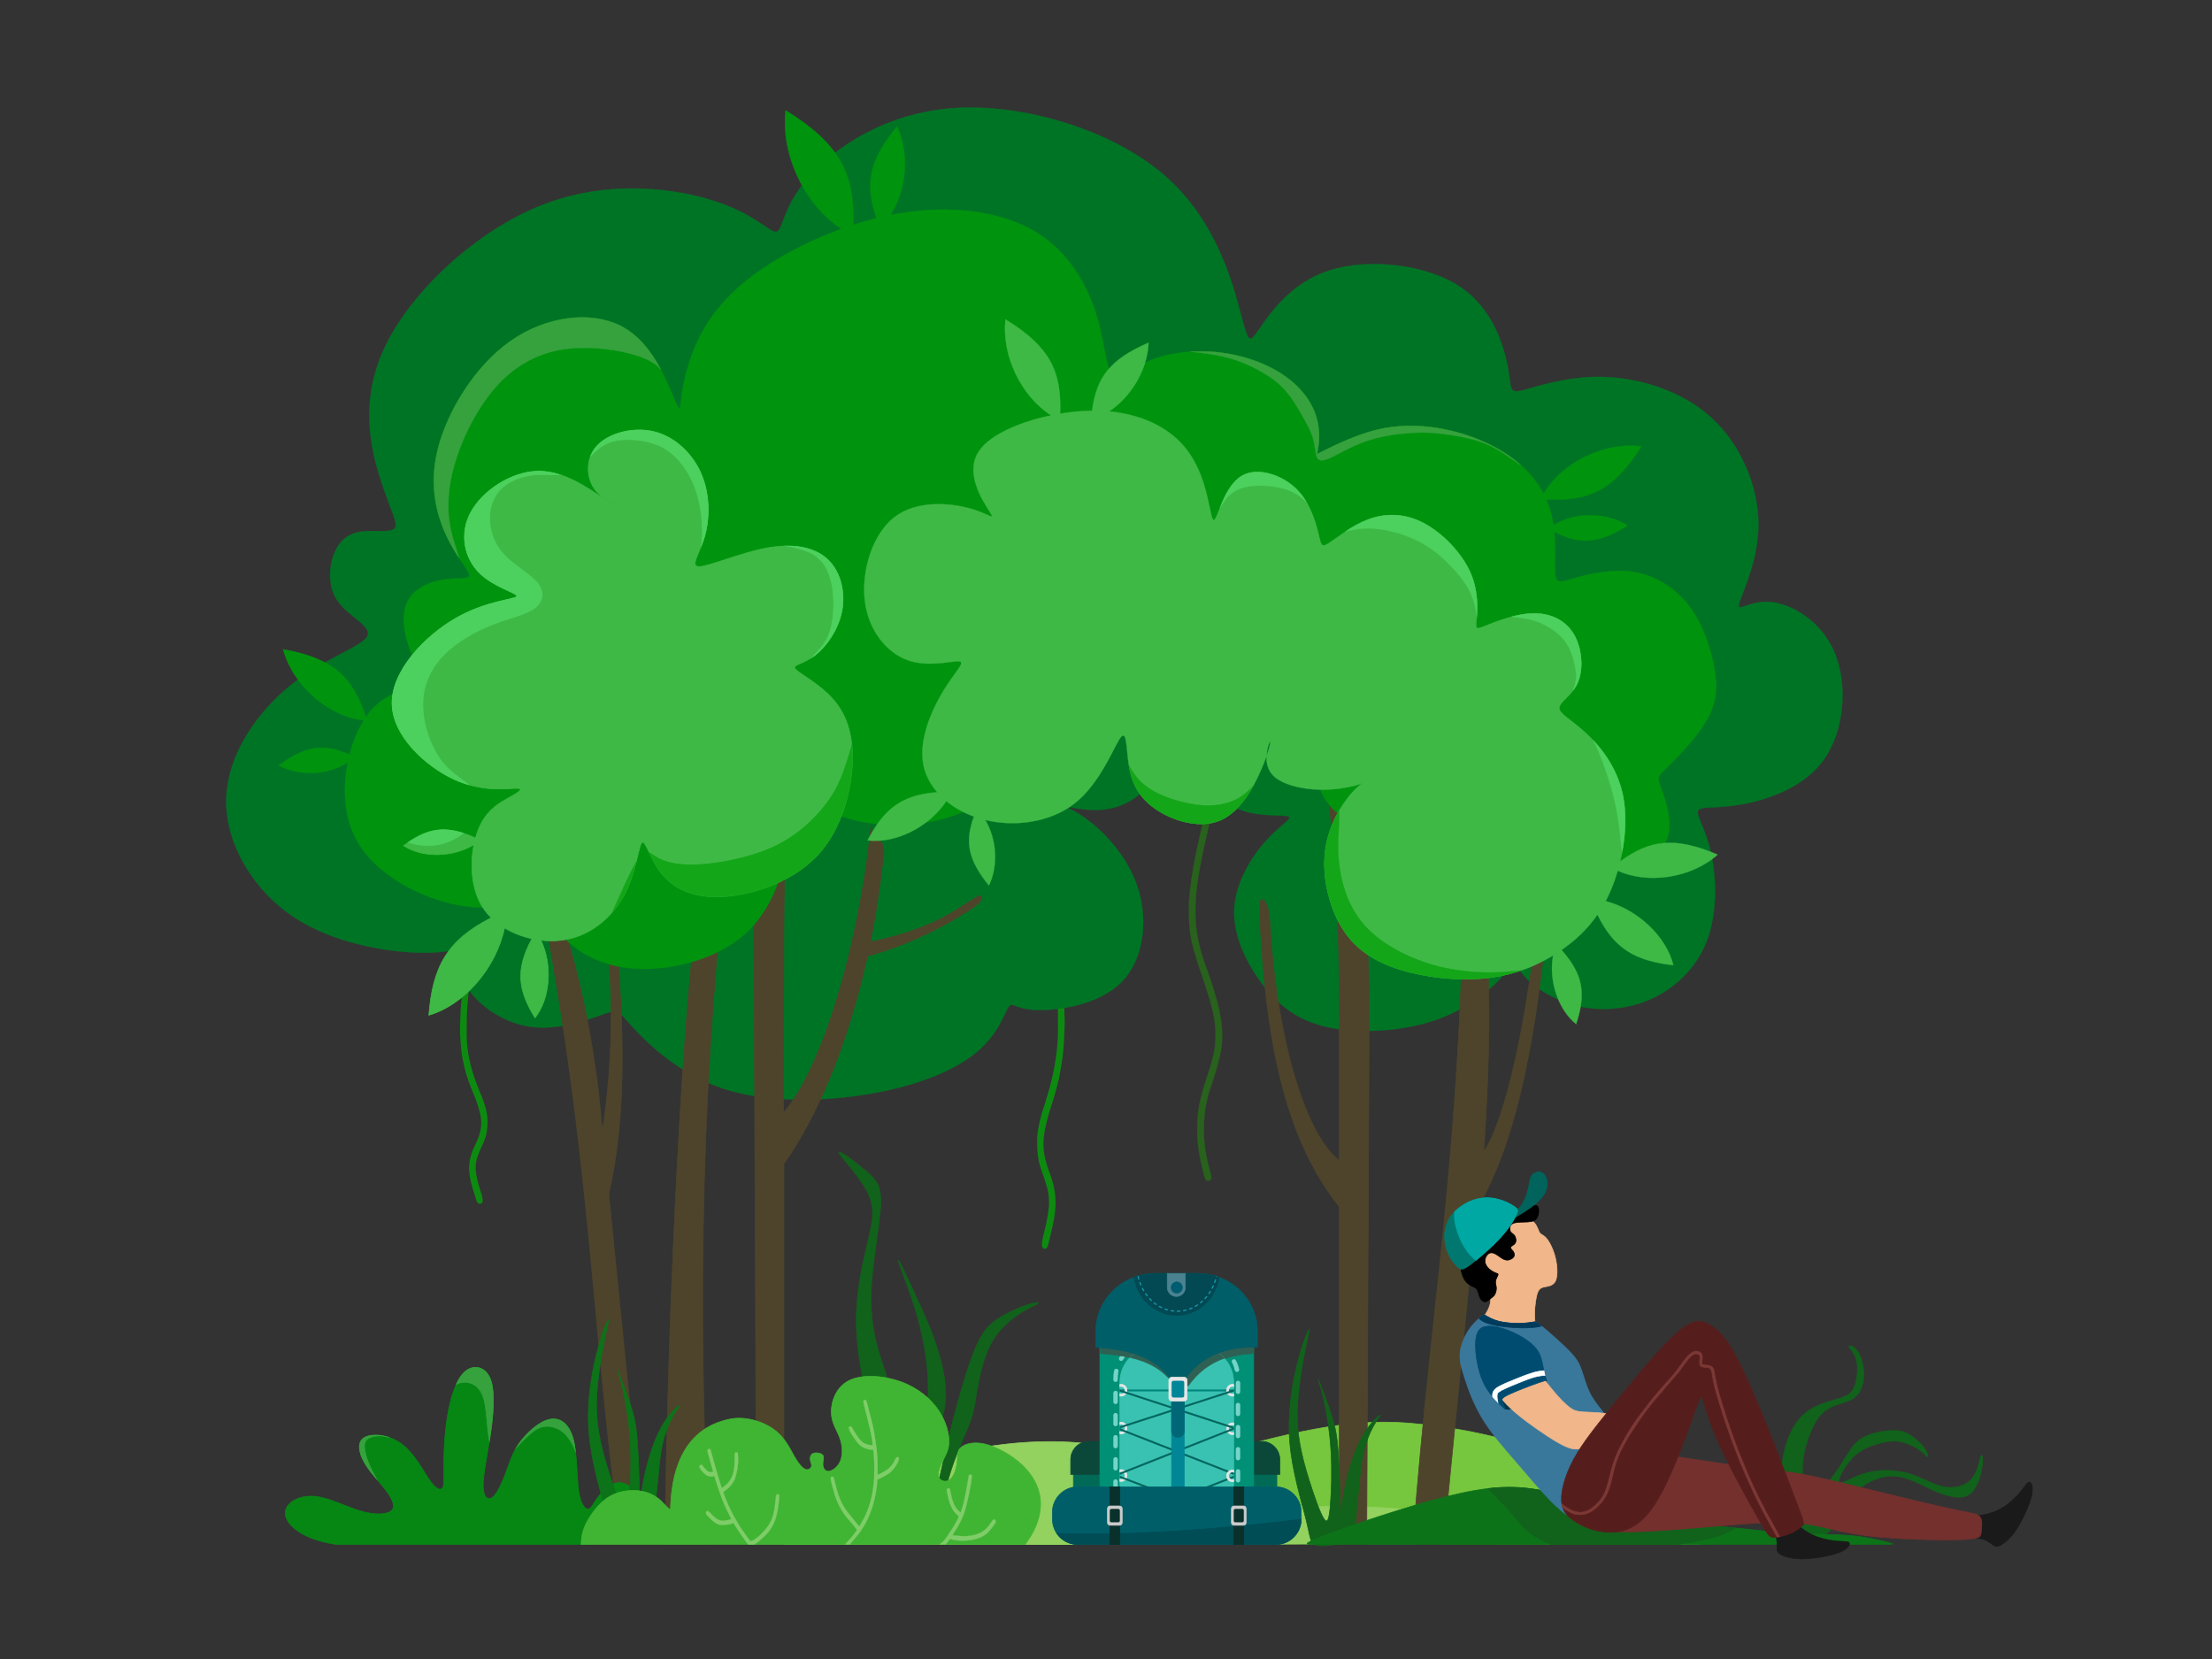 <!--?xml version="1.0" encoding="utf-8"?-->
<!-- Generator: Adobe Illustrator 24.0.3, SVG Export Plug-In . SVG Version: 6.00 Build 0)  -->
<svg version="1.1" id="_x2014_ÎÓÈ_x5F_1" xmlns="http://www.w3.org/2000/svg" xmlns:xlink="http://www.w3.org/1999/xlink" x="0px" y="0px" viewBox="0 0 1920 1440" enable-background="new 0 0 1920 1440" xml:space="preserve" width="1920" height="1440">
<rect x="0" y="0" width="1920" height="1440" fill="#333333" stroke="none"/>
<g>
	
		<path fill-rule="evenodd" clip-rule="evenodd" fill="#77C73E" stroke="#77C73E" stroke-width="0.567" stroke-miterlimit="22.926" d="
		M904.064,1310.906c48.32-18.071,141.528-48.408,204.245-63.416c62.717-15.007,94.943-14.684,128.863-10.844
		s69.534,11.196,102.662,23.81c33.128,12.613,63.769,30.482,89.688,44.714c25.919,14.232,47.117,24.826,54.661,30.123
		s1.432,5.297-49.606,5.168c-51.039-0.129-147.005-0.386-242.19-0.391c-95.184-0.005-189.587,0.243-246.708,0.371
		c-57.122,0.127-76.962,0.135-85.165-2.763C852.31,1334.78,855.743,1328.977,904.064,1310.906z" class="prop44"></path>
	
		<path fill-rule="evenodd" clip-rule="evenodd" fill="#93D25F" stroke="#93D25F" stroke-width="0.567" stroke-miterlimit="22.926" d="
		M665.321,1327.216c24.091-13.375,78.708-40.124,127.829-56.035c49.121-15.912,92.745-20.986,129.128-19.693
		c36.382,1.293,65.523,8.954,90.872,19.662c25.35,10.708,46.909,24.462,67.539,31.032c20.63,6.57,40.331,5.954,59.467,5.63
		c19.136-0.324,37.709-0.357,56.825,0.683c19.117,1.039,38.777,3.15,56.691,7.486c17.914,4.336,34.081,10.898,43.604,14.999
		c9.523,4.101,12.401,5.743,12.721,6.564c0.319,0.821-1.921,0.821-24.949,1.192c-23.028,0.371-66.843,1.113-168.693,1.484
		c-101.85,0.371-261.735,0.371-348.45,0.371c-86.715,0-100.26,0-110.25,0C647.665,1340.591,641.23,1340.591,665.321,1327.216z" class="prop43"></path>
	<path fill-rule="evenodd" clip-rule="evenodd" fill="#0D8B11" d="M924.145,886.686c0,7.525-0.867,23.973-1.822,30.986
		c-0.612,4.496-1.427,8.679-2.148,13.296c-0.991,6.345-4.296,18.23-6.155,24.102l-3.598,11.455
		c-5.71,20.407-6.978,31.461,0.524,51.14c8.29,21.748,5.598,35.832-0.069,58.192c-0.84,3.312-1.226,8.091-3.963,8.091
		c-5.778,0,0.058-14.942,1.816-24.962c1.393-7.94,2.613-14.487,1.169-23.412c-0.339-2.095-0.646-3.28-1.151-5.133
		c-4.495-16.514-8.552-19.174-8.552-39.786c0-11.73,4.023-24.687,7.399-34.656c0.359-1.062,0.401-1.509,0.695-2.609l2.505-8.086
		c4.111-15.253,7.509-33.032,7.509-50.726c0-24.175,0.01-29.619-2.249-54.444c-0.564-6.198-1.055-11.738-1.596-17.885
		c-1.374-15.607-4.476-36.665-6.124-52.463l-3.828-30.12c-0.336-2.43-1.649-8.931,2.407-8.931c3.178,0,3.228,8.656,4.161,16.129
		c2.349,18.81,4.954,38.226,7.106,57.401c2.565,22.867,3.765,37.588,5.337,60.211c0.125,1.804-0.034,3.548,0.123,5.375
		L924.145,886.686z" class="prop18"></path>
	<path fill-rule="evenodd" clip-rule="evenodd" fill="#0D8B11" d="M399.249,892.682c0,5.806,0.867,18.496,1.822,23.908
		c0.612,3.469,1.427,6.696,2.148,10.259c0.991,4.895,4.296,14.066,6.155,18.596l3.597,8.839c5.71,15.746,6.978,24.274-0.524,39.458
		c-8.29,16.781-5.598,27.647,0.069,44.899c0.84,2.556,1.226,6.243,3.963,6.243c5.778,0-0.058-11.529-1.816-19.26
		c-1.393-6.126-2.613-11.178-1.169-18.064c0.339-1.616,0.647-2.531,1.151-3.96c4.495-12.742,8.552-14.794,8.552-30.698
		c0-9.051-4.023-19.047-7.399-26.74c-0.359-0.819-0.401-1.164-0.695-2.013l-2.505-6.239c-4.111-11.769-7.509-25.487-7.509-39.139
		c0-18.652-0.011-22.853,2.249-42.007c0.564-4.783,1.055-9.057,1.596-13.8c1.374-12.042,4.476-28.29,6.124-40.479l3.828-23.239
		c0.336-1.875,1.649-6.891-2.407-6.891c-3.178,0-3.228,6.678-4.161,12.445c-2.349,14.513-4.954,29.494-7.106,44.289
		c-2.565,17.644-3.765,29.002-5.337,46.457c-0.125,1.392,0.034,2.737-0.123,4.147L399.249,892.682z" class="prop18"></path>
	
		<path fill-rule="evenodd" clip-rule="evenodd" fill="#11621B" stroke="#11621B" stroke-width="0.567" stroke-miterlimit="22.926" d="
		M1546.18,1316.135c-1.519-13.669-1.473-35.933,1.924-53.164c3.397-17.231,10.146-29.43,19.374-36.779
		c9.227-7.349,20.933-9.848,28.644-12.225c7.711-2.376,11.427-4.63,13.724-10.761c2.297-6.131,3.176-16.14,1.526-22.734
		c-1.649-6.595-5.827-9.776-6.276-11.34c-0.449-1.564,2.83-1.51,5.919,2.044c3.089,3.555,5.987,10.611,6.593,18.404
		c0.606,7.793-1.081,16.324-5.624,21.319c-4.543,4.995-11.942,6.457-17.869,8.517c-5.927,2.06-10.382,4.717-14.302,9.298
		c-3.921,4.582-7.306,11.086-10.223,19.48c-2.917,8.395-5.365,18.679-5.11,29.138c0.255,10.46,3.211,21.095,9.825,19.584
		c6.614-1.511,16.886-15.168,23.665-25.596c6.779-10.429,10.066-17.629,17.079-22.283c7.013-4.653,17.752-6.76,25.419-7.26
		c7.666-0.5,12.26,0.607,17.155,3.617c4.896,3.01,10.094,7.923,12.909,11.922c2.815,4,3.248,7.087,2.646,7.268
		c-0.602,0.182-2.24-2.542-6.427-5.607c-4.187-3.065-10.925-6.471-17.404-7.64c-6.479-1.168-12.699-0.099-19.783,1.946
		c-7.083,2.045-15.029,5.066-21.997,12.358c-6.968,7.293-12.958,18.857-10.949,21c2.008,2.144,12.014-5.133,24.032-8.333
		c12.017-3.2,26.046-2.324,37.258,1.062c11.212,3.387,19.607,9.283,28.709,11.138c9.101,1.854,18.91-0.333,24.486-6.411
		c5.576-6.078,6.92-16.045,8.041-19.465c1.121-3.42,2.019-0.292,1.686,4.839c-0.333,5.131-1.897,12.264-4.396,18.025
		c-2.499,5.762-5.934,10.151-11.334,11.553c-5.401,1.403-12.767-0.182-18.918-2.247s-11.088-4.609-16.035-7.037
		c-4.947-2.428-9.904-4.739-15.494-6.52c-5.59-1.78-11.813-3.031-19.874-1.289c-8.061,1.742-17.961,6.475-25.288,13.697
		c-7.328,7.222-12.083,16.933-15.711,23.917c-3.629,6.983-6.13,11.239-12.595,14.182c-6.465,2.943-16.892,4.572-23.647,2.849
		C1550.783,1334.881,1547.699,1329.805,1546.18,1316.135z" class="prop4"></path>
	
		<path fill-rule="evenodd" clip-rule="evenodd" fill="#11621B" stroke="#11621B" stroke-width="0.567" stroke-miterlimit="22.926" d="
		M772.362,1290.718c-3.855-13.318-10.631-37.617-16.94-63.902c-6.309-26.285-12.15-54.556-12.15-80.841
		c0-26.285,5.841-50.585,10.023-68.323c4.182-17.739,6.705-28.918-0.421-43.053c-7.126-14.135-23.902-31.228-24.813-34.283
		c-0.911-3.055,14.043,7.926,23.505,15.987c9.463,8.061,13.434,13.201,12.85,28.972c-0.584,15.771-5.724,42.173-7.534,64.078
		c-1.811,21.904-0.293,39.311,3.193,54.117c3.485,14.806,8.938,27.013,11.683,39.804c2.745,12.792,2.783,26.17,2.919,39.635
		c0.136,13.465,0.37,27.016,1.888,36.128c1.518,9.113,4.322,13.786,8.411,10.748c4.088-3.037,9.463-13.785,13.668-29.439
		c4.206-15.654,7.243-36.215,7.009-56.659c-0.234-20.444-3.738-40.771-9.112-59.93c-5.374-19.159-12.617-37.149-15.421-44.976
		c-2.804-7.827-1.169-5.49,2.804,2.57c3.972,8.061,10.28,21.846,15.187,32.71c4.906,10.865,8.411,18.808,11.799,28.388
		c3.388,9.579,6.659,20.794,8.411,31.075c1.752,10.28,1.986,19.626,0.701,27.453c-1.285,7.827-4.09,14.135-6.309,23.248
		c-2.219,9.112-3.855,21.028-3.911,30.469c-0.057,9.441,1.464,16.408,3.333,14.188c1.869-2.22,4.086-13.625,6.947-26.571
		c2.861-12.946,6.365-27.432,11.155-44.722c4.79-17.29,10.864-37.383,16.589-50.116c5.724-12.734,11.098-18.108,18.692-23.014
		c7.593-4.906,17.406-9.346,24.416-11.682c7.009-2.336,11.215-2.57,10.164-1.518c-1.051,1.051-7.36,3.388-15.42,8.528
		c-8.061,5.14-17.874,13.084-24.533,24.65c-6.659,11.565-10.163,26.752-12.266,37.967c-2.103,11.215-2.804,18.458-4.79,25.584
		c-1.986,7.126-5.257,14.136-8.645,22.08c-3.388,7.944-6.893,16.823-9.463,24.65c-2.57,7.827-4.206,14.603-6.935,19.698
		c-2.729,5.095-6.552,8.51-9.972,10.382c-3.421,1.871-6.439,2.198-11.537,2.593c-5.098,0.395-12.276,0.859-16.331-0.078
		C777.151,1306.372,776.216,1304.035,772.362,1290.718z" class="prop4"></path>
	
		<path fill-rule="evenodd" clip-rule="evenodd" fill="#007425" stroke="#007425" stroke-width="0.216" stroke-miterlimit="22.926" d="
		M622.313,175.224c-35.099-11.872-93.94-19.786-151.405,2.581c-57.465,22.367-113.554,75.014-136.437,122.501
		c-22.883,47.486-12.56,89.811-3.957,116.479c8.603,26.668,15.485,37.679,12.044,41.809c-3.441,4.129-17.205,1.376-28.217,2.753
		c-11.012,1.377-19.27,6.882-24.087,18.582c-4.818,11.7-6.194,29.593,3.441,42.669c9.635,13.076,30.281,21.334,24.775,30.281
		c-5.505,8.947-37.163,18.582-66.068,41.809c-28.905,23.227-55.057,60.044-56.003,98.756
		c-0.947,38.711,23.312,79.315,59.099,102.887c35.786,23.572,83.102,30.111,109.512,30.627c26.41,0.517,31.916-4.989,33.292-0.86
		c1.376,4.13-1.376,17.893,8.258,32.517c9.635,14.624,31.657,30.108,55.745,32.861c24.087,2.753,50.24-7.225,62.627-11.526
		c12.388-4.301,11.011-2.925,23.869,11.153c12.858,14.078,39.95,40.858,78.518,53.643c38.568,12.784,88.611,11.573,129.434,4.376
		c40.822-7.196,72.424-20.377,90.977-35.914c18.553-15.537,24.059-33.43,27.5-38.936c3.441-5.506,4.817,1.376,23.313,2.322
		c18.495,0.946,54.109-4.044,73.981-23.229c19.871-19.184,24.001-52.562,15.829-80.348c-8.173-27.786-28.646-49.98-45.765-62.453
		c-17.119-12.473-30.883-15.226-26.324-13.334c4.559,1.892,27.442,8.43,46.875,4.684c19.433-3.746,35.417-17.774,47.483-37.452
		c12.066-19.678,20.214-45.004,24.069-44.233c3.853,0.77,3.414,27.638,9.69,47.128c6.276,19.49,19.269,31.603,35.21,36.642
		c15.941,5.04,34.828,3.006,38.767,4.742c3.938,1.736-7.073,7.242-19.461,21.006c-12.388,13.764-26.152,35.787-27.528,58.497
		c-1.377,22.711,9.635,46.11,23.399,64.692c13.764,18.582,30.281,32.346,56.332,38.343c26.05,5.998,61.635,4.228,89.163-4.031
		c27.528-8.258,47-23.006,58.113-33.821c11.112-10.815,13.865-17.697,15.93-17.697c2.065,0,3.441,6.882,12.474,15.398
		c9.033,8.516,25.722,18.666,45.594,22.709c19.872,4.043,42.927,1.978,63.401-8.001c20.474-9.979,38.367-27.872,46.712-51.873
		c8.345-24,7.14-54.109,2.409-74.669c-4.732-20.559-12.99-31.571-10.925-35.7c2.064-4.129,14.452-1.377,36.905-5.248
		c22.453-3.872,54.97-14.368,72.606-39.574c17.635-25.206,20.388-65.122,8.86-92.478c-11.527-27.356-37.335-42.153-55.659-43.786
		c-18.324-1.634-29.162,9.895-27.184,1.551c1.978-8.344,16.775-36.561,16.775-68.907c0-32.346-14.796-68.82-40.776-92.563
		c-25.979-23.743-63.143-34.755-94.8-35.442c-31.658-0.688-57.81,8.946-69.509,11.699c-11.699,2.753-8.947-1.376-12.388-19.958
		c-3.441-18.582-13.076-51.615-42.669-70.713c-29.594-19.098-79.144-24.26-112.867-13.249c-33.722,11.011-51.615,38.196-60.561,51.1
		c-8.946,12.904-8.946,11.528-16.345-16c-7.398-27.529-22.195-81.209-67.445-119.404c-45.25-38.196-120.952-60.907-180.998-56.777
		c-60.046,4.13-104.435,35.099-126.458,60.39c-22.023,25.292-21.679,44.905-27.184,46.798
		C668.767,202.924,657.412,187.095,622.313,175.224z" class="prop42"></path>
	
		<path fill-rule="evenodd" clip-rule="evenodd" fill="#4E442B" stroke="#4E442B" stroke-width="0.567" stroke-linecap="round" stroke-linejoin="round" stroke-miterlimit="22.926" d="
		M577.228,1340.591c1.298-163.413,12.851-438.756,28.266-552.689c-41.951-68.835-66.921-185.143-70.917-299.077
		c26.268,136.99,42.95,220.747,76.91,223.122c17.599-59.583,42.95-234.989,53.937-422.506
		c6.992,313.319-76.91,488.969-50.241,1051.151H577.228z" class="prop2"></path>
	
		<path fill-rule="evenodd" clip-rule="evenodd" fill="#4E442B" stroke="#4E442B" stroke-width="0.567" stroke-miterlimit="22.926" d="
		M755.503,817.475c12.17-2.174,33.954-7.909,51.217-15.395c18.08-7.84,31.2-17.6,38.08-21.76c6.88-4.16,7.52-2.72,7.44-0.96
		c-0.08,1.76-0.88,3.84-9.52,9.68c-8.64,5.84-25.12,15.44-41.2,22.96c-16.08,7.52-31.76,12.96-42.4,16.16
		c-2.306,0.694-4.375,1.282-6.23,1.78c-17.02,77.683-44.053,139.88-72.484,180.273v330.377h-23.775l-2.194-528.398
		c0.999-146.614,20.975-230.736,57.933-310.051c-25.971,84.122-31.304,180.484-31.964,305.245l-0.477,158.611
		c31.91-36.237,64.31-137.036,76.387-249.943c-0.49,14.154,12.005,10.543,10.723,23.627
		C764.368,766.941,760.436,792.931,755.503,817.475z" class="prop2"></path>
	
		<path fill-rule="evenodd" clip-rule="evenodd" fill="#4E442B" stroke="#4E442B" stroke-width="0.567" stroke-linecap="round" stroke-linejoin="round" stroke-miterlimit="22.926" d="
		M538.761,1338.878c-29.362-217.817-24.162-358.252-88.088-653.452c28.556,92.118,54.936,146.38,68.92,263.483l3.289,32.76
		c6.74-41.45,11.838-113.107,2.477-173.829c-1.056-6.849,8.029-0.931,8.218-7.749c8.964,94.147,9.879,170.607-5.188,236.438
		l30.349,302.349C552.08,1338.878,545.421,1338.878,538.761,1338.878z" class="prop2"></path>
	
		<path fill-rule="evenodd" clip-rule="evenodd" fill="#068714" stroke="#068714" stroke-width="0.567" stroke-miterlimit="22.926" d="
		M546.224,1316.759c6.168-6.326,8.142-12.814,5.921-18.816c-2.221-6.002-8.635-11.517-15.297-11.03
		c-6.661,0.487-13.57,6.975-17.764,12.49c-4.195,5.515-5.675,10.057-8.389,10.381c-2.714,0.324-6.661-3.569-8.389-15.734
		c-1.727-12.165-1.234-32.604-4.934-45.58c-3.701-12.976-11.596-18.491-20.724-16.383c-9.129,2.109-19.492,11.841-25.659,20.276
		c-6.168,8.435-8.142,15.572-11.349,24.331c-3.207,8.759-7.648,19.14-11.843,22.709c-4.194,3.568-8.142,0.324-8.389-9.084
		c-0.247-9.408,3.207-24.979,5.921-42.984c2.714-18.005,4.688-38.443,0.493-49.797c-4.194-11.354-14.557-13.625-22.205-6.975
		c-7.648,6.65-12.583,22.222-15.297,38.767c-2.714,16.545-3.207,34.063-3.207,44.931s0.493,15.085-0.987,17.194
		c-1.48,2.109-4.934,2.109-10.609-5.839c-5.674-7.948-13.57-23.844-24.919-32.279c-11.349-8.434-26.153-9.408-32.568-5.353
		c-6.415,4.055-4.441,13.138,0.247,21.411c4.688,8.272,12.089,15.734,17.764,23.033c5.675,7.299,9.622,14.436,6.168,18.329
		c-3.454,3.893-14.31,4.542-27.139,0.811c-12.829-3.731-27.633-11.841-40.462-12.814c-12.83-0.973-23.686,5.191-24.919,12.976
		c-1.234,7.786,7.155,17.194,22.205,23.195c5.998,2.392,13.057,4.242,21.874,5.665h218.178c2.929-1.468,6.658-3.627,12.593-7.125
		C529.694,1329.248,540.056,1323.084,546.224,1316.759z" class="prop41"></path>
	
		<path fill-rule="evenodd" clip-rule="evenodd" fill="#36A23D" stroke="#36A23D" stroke-width="0.567" stroke-miterlimit="22.926" d="
		M499.445,1259.224c-0.499-3.882-1.157-7.546-2.072-10.754c-3.701-12.976-11.596-18.491-20.724-16.383
		c-9.129,2.109-19.492,11.841-25.659,20.276c-0.988,1.351-1.868,2.669-2.663,3.965c5.948-6.176,11.79-12.471,17.285-15.646
		c5.707-3.298,11.039-3.23,16.27-1.372c5.231,1.859,10.362,5.509,15.151,14.751C497.85,1255.64,498.658,1257.381,499.445,1259.224
		L499.445,1259.224z M424.787,1250.846c0.183-1.159,0.365-2.33,0.543-3.511c2.714-18.005,4.688-38.443,0.493-49.797
		c-4.194-11.354-14.557-13.625-22.205-6.975c-2.897,2.519-5.405,6.319-7.549,10.966c3.882-1.771,7.321-2.097,10.628-1.387
		c5.102,1.095,9.892,4.655,12.495,11.843c2.603,7.188,3.02,18.005,4.269,29.232C423.823,1244.467,424.255,1247.752,424.787,1250.846
		L424.787,1250.846z M337.8,1247.704c-8.659-2.934-17.273-2.562-21.769,0.28c-6.415,4.055-4.441,13.138,0.247,21.411
		c2.868,5.062,6.753,9.82,10.636,14.423c-1.008-2.036-2.518-4.448-3.925-7.165c-3.302-6.379-6.031-14.439-6.542-19.739
		c-0.511-5.3,1.196-7.84,5.517-9.381C325.627,1246.228,331.168,1245.642,337.8,1247.704z" class="prop6"></path>
	
		<path fill-rule="evenodd" clip-rule="evenodd" fill="#4E442B" stroke="#4E442B" stroke-width="0.567" stroke-linecap="round" stroke-linejoin="round" stroke-miterlimit="22.926" d="
		M1186.278,1340.59l2.194-468.883c-0.999-130.101-20.976-204.747-57.933-275.129c25.97,74.646,31.304,160.155,31.963,270.864
		l0.058,140.076c-33.237-25.944-55.664-119.878-60.241-205.919c-1.2-22.56-9.12-25.921-9.12-14.159
		c4.994,127.967,26.354,205.835,69.303,259.984v293.165H1186.278z" class="prop2"></path>
	
		<path fill-rule="evenodd" clip-rule="evenodd" fill="#28621D" stroke="#28621D" stroke-width="0.216" stroke-miterlimit="22.926" d="
		M1031.943,786.932c0,23.837,1.737,29.47,7.842,49.486l3.506,10.238c6.696,20.307,14.67,41.072,10.875,64.246
		c-0.838,5.119-2.665,12.075-4.201,16.813l-3.375,10.397c-4.671,15.257-7.346,23.989-7.346,42.671
		c0,13.107,2.006,23.835,4.928,35.355c1.597,6.296,1.717,8.783,4.71,8.783c1.302,0,2.629-1.43,2.629-2.825
		c0-1.151-2.898-11.675-3.506-14.475c-1.087-5.009-2.094-9.889-2.578-15.597c-1.007-11.86-0.53-23.716,1.586-33.98
		c2.719-13.184,5.118-17.131,8.115-27.617c3.062-10.713,5.729-19.098,5.729-31.562c0-9.367-2.095-21.252-4.049-28.295l-3.547-12.307
		c-0.664-2.019-1.177-4.075-1.941-6.129l-6.15-17.634c-0.709-2.143-1.318-3.879-2.006-6.049c-1.508-4.749-3.729-14.746-4.42-19.726
		c-3.919-28.241,2.817-58.736,9.14-85.852l8.885-36.926c0-2.189-1.904-3.999-3.771-3.18c-1.871,0.82-2.073,3.135-2.591,5.375
		l-4.905,19.846c-0.584,2.488-1.122,4.368-1.646,6.838c-1.909,8.994-4.218,18.086-6.011,27.337
		c-0.905,4.672-1.872,9.605-2.616,14.139C1033.898,764.408,1031.943,778.737,1031.943,786.932z" class="prop40"></path>
	
		<path fill-rule="evenodd" clip-rule="evenodd" fill="#4E442B" stroke="#4E442B" stroke-width="0.567" stroke-linecap="round" stroke-linejoin="round" stroke-miterlimit="22.926" d="
		M1226.23,1340.591c16.465-231.209,51.228-376.551,43.531-721.143c17.432,163.589,29.657,208.367,18.112,380.187
		C1308,970.56,1325.04,881.279,1332.96,810.72c0.511-4.558,7.99,1.631,9.12-2.744c-11.037,105.715-27.582,186.287-60.717,242.494
		l-28.588,290.121H1226.23z" class="prop2"></path>
	
		<path fill-rule="evenodd" clip-rule="evenodd" fill="#11621B" stroke="#11621B" stroke-width="0.567" stroke-miterlimit="22.926" d="
		M1133.622,1318.953c-3.857-15.537-12.022-41.685-14.119-66.909c-2.097-25.224,1.875-49.523,6.315-67.514
		c4.439-17.991,9.346-29.673,10.397-30.491c1.052-0.818-1.752,9.23-4.322,22.547c-2.57,13.318-4.907,29.907-5.608,43.224
		c-0.701,13.318,0.233,23.365,1.986,33.295c1.752,9.93,4.322,19.743,8.295,32.36c3.972,12.617,9.345,28.038,12.661,32.912
		c3.315,4.874,4.572-0.798,5.506-12.363c0.934-11.565,1.547-29.024,0.569-45.815c-0.979-16.79-3.549-32.911-6.002-44.127
		c-2.453-11.215-4.79-17.523-5.14-18.692c-0.351-1.168,1.285,2.804,4.322,10.631c3.037,7.827,7.477,19.51,9.93,29.673
		c2.453,10.163,2.92,18.809,3.388,26.869c0.467,8.061,0.935,15.537,1.168,25.35c0.234,9.813,0.234,21.963,0.701,22.313
		c0.467,0.351,1.402-11.098,4.439-24.766c3.038-13.668,8.178-29.556,14.369-40.655c6.192-11.098,13.434-17.406,15.187-18.458
		c1.752-1.051-1.986,3.154-5.491,9.463c-3.505,6.308-6.776,14.719-8.762,23.248c-1.986,8.528-2.687,17.173-3.739,27.92
		c-1.051,10.748-2.453,23.599-3.154,32.127c-0.701,8.528-0.701,12.734-2.22,15.07c-1.519,2.337-4.556,2.804-11.096,3.855
		c-6.54,1.051-16.583,2.687-21.379,1.041C1137.028,1339.417,1137.479,1334.49,1133.622,1318.953z" class="prop4"></path>
	
		<path fill-rule="evenodd" clip-rule="evenodd" fill="#00940E" stroke="#00940E" stroke-width="0.216" stroke-miterlimit="22.926" d="
		M384.196,503.229c-12.388,2.064-26.84,8.258-31.658,21.678c-4.818,13.42,0,34.066,7.226,47.486
		c7.226,13.42,16.861,19.614,9.291,22.367c-7.57,2.753-32.346,2.065-49.896,25.464c-0.514,0.686-1.022,1.393-1.523,2.12
		c-11.743-35.161-28.499-50.938-71.951-58.802c8.605,31.961,39.958,58.514,70.044,61.713c-5.111,8.202-9.402,18.475-12.303,29.703
		c-22.074-9.632-37.759-8.129-61.555,9.46c18.449,9.895,43.615,8.104,59.992-2.644c-4.208,20.941-3.48,44.283,5.597,63.401
		c16.173,34.066,58.842,54.712,90.844,60.562c32.002,5.85,53.336-3.096,65.036-1.032c11.699,2.065,13.764,15.141,25.464,28.217
		c11.699,13.076,33.034,26.152,63.315,27.872c30.281,1.721,69.509-7.914,94.284-29.937c24.776-22.023,35.099-56.433,36.819-83.617
		c1.72-27.184-5.162-47.142-1.721-48.174c3.441-1.032,17.205,16.861,43.701,27.528c26.496,10.667,65.724,14.108,103.231,1.032
		c37.508-13.076,73.295-42.669,88.435-83.961c15.14-41.292,6.206-119.306,12.043-107.36
		c43.363,88.746,157.863,131.954,212.656,82.585c11.099-10,18.926-5.506,17.205,0.344c-1.721,5.85-9.291,20.99-13.764,34.41
		c-4.474,13.42-5.85,25.12-3.441,37.508c2.408,12.388,8.602,25.464,17.893,33.378c9.291,7.915,21.678,10.668,29.249,12.044
		c7.57,1.376,10.323,1.376,12.732,9.291c2.409,7.914,4.473,23.743,9.291,36.131c4.818,12.388,12.388,21.335,23.744,27.872
		c11.355,6.538,26.496,10.667,43.701,12.732c17.205,2.065,36.474,2.065,52.648-1.721c16.173-3.785,29.249-11.355,35.786-21.334
		c6.538-9.979,6.538-22.366,7.915-28.216s4.129-5.162,12.388-3.785c8.259,1.377,22.022,3.441,34.066,0.688
		c12.044-2.753,22.367-10.323,26.152-20.646c3.785-10.323,1.032-23.399-1.721-32.689c-2.753-9.291-5.506-14.797-5.85-18.238
		c-0.344-3.441,1.72-4.817,10.667-13.763c8.946-8.947,24.775-25.464,32.69-40.605c7.914-15.141,7.914-28.905,4.473-45.766
		c-3.441-16.861-10.323-36.819-22.366-51.959c-12.044-15.141-29.249-25.464-47.831-28.217c-18.582-2.753-38.54,2.065-50.583,5.506
		c-12.044,3.441-16.173,5.505-16.861-4.818c-0.487-7.309,0.749-20.831-0.685-35.554c21.805,11.344,38,10.878,63.616-5.361
		c-19.096-12.072-46.706-11.514-64.291-0.232c-0.624-4.285-1.513-8.616-2.77-12.877c-0.96-3.254-2.136-6.466-3.532-9.624
		c37.285,2.08,58.591-8.008,82.591-45.985c-33.068-4.04-69.601,14.69-84.891,41.216c-8.023-15.324-21.534-29.165-41.31-39.976
		c-25.808-14.108-62.283-23.055-95.661-17.205c-21.112,3.7-40.984,13.32-59.706,22.676
		c19.301-81.261-115.056-115.347-168.435-66.722c-12.953,11.8-14.452-22.367-20.99-47.142
		c-6.538-24.775-21.678-57.809-52.303-77.423c-30.626-19.614-76.735-25.808-124.91-16.861c-1.208,0.225-2.416,0.46-3.626,0.704
		c13.817-21.159,17.113-52.744,5.765-76.917c-24.643,29.866-28.149,50.452-17.69,79.6c-6.775,1.685-13.546,3.638-20.254,5.82
		c1.343-44.719-12.045-70.664-58.786-99.433c-4.366,39.63,17.412,82.925,48.579,102.944c-32.236,11.694-62.275,28.325-83.371,45.436
		c-30.969,25.119-42.669,51.271-48.862,70.541c-6.194,19.27-6.882,31.658-7.57,37.163c-0.688,5.506-1.377,4.129-7.914-11.355
		c-6.538-15.485-18.926-45.078-44.389-57.81c-25.464-12.732-64.003-8.602-95.316,13.421c-31.313,22.022-55.401,61.938-63.315,94.972
		c-7.914,33.034,0.344,59.185,9.291,77.079c8.947,17.893,18.581,27.528,18.238,31.314
		C406.907,503.228,396.584,501.164,384.196,503.229z" class="prop39"></path>
	
		<path fill-rule="evenodd" clip-rule="evenodd" fill="#36A23D" stroke="#36A23D" stroke-width="0.216" stroke-miterlimit="22.926" d="
		M1319.886,403.53c-6.097-5.409-13.214-10.409-21.407-14.887c-25.808-14.108-62.283-23.055-95.661-17.205
		c-21.112,3.7-40.984,13.32-59.706,22.676c13.916-58.589-52.042-92.648-109.939-88.871c0.87,0.09,1.753,0.184,2.648,0.28
		c9.592,1.032,20.513,2.43,30.534,5.151c10.02,2.721,19.139,6.763,27.397,11.366c8.259,4.602,15.657,9.764,21.98,16.947
		c6.323,7.183,11.57,16.388,15.657,23.7c4.086,7.312,7.011,12.731,8.516,18.452c1.505,5.721,1.591,11.742,2.968,15.227
		c1.376,3.484,4.043,4.43,11.054,1.376c7.011-3.054,18.367-10.108,31.27-14.624c12.904-4.516,27.356-6.495,38.626-7.269
		c11.269-0.774,19.355-0.344,28.787,0.813c9.432,1.157,20.208,3.041,29.145,5.783c8.937,2.742,16.035,6.343,22.926,10.802
		C1310.443,396.973,1316.058,401.3,1319.886,403.53z" class="prop6"></path>
	
		<path fill-rule="evenodd" clip-rule="evenodd" fill="#0C7319" stroke="#0C7319" stroke-width="0.567" stroke-miterlimit="22.926" d="
		M1150.833,1332.279c22.073-8.312,71.02-24.936,105.894-33.567c34.874-8.632,55.674-9.271,77.113-5.752
		c21.44,3.52,43.52,11.2,62.903,16.752c19.383,5.551,36.069,8.974,56.709,11.534c20.64,2.56,45.234,4.257,62.914,6.013
		c17.68,1.755,28.446,3.569,42.633,4.201c14.187,0.632,31.796,0.083,46.899,1.408c15.104,1.325,27.703,4.524,33.683,6.123
		c5.98,1.6,5.34,1.6-16.1,1.6c-21.44,0-63.68,0-143.976,0c-80.296,0-198.649,0-261.849,0c-63.2,0-71.248,0-77.672,0
		C1133.56,1340.591,1128.76,1340.591,1150.833,1332.279z" class="prop15"></path>
	
		<path fill-rule="evenodd" clip-rule="evenodd" fill="#11621B" stroke="#11621B" stroke-width="0.567" stroke-miterlimit="22.926" d="
		M1291.828,1292.05c16.011-1.839,28.892-1.244,42.012,0.91c21.44,3.52,43.52,11.2,62.903,16.752
		c19.383,5.551,36.069,8.974,56.709,11.534c16.736,2.076,36.073,3.585,52.214,5.017c-7.651,6.701-25.682,10.445-47.817,14.13
		l-1.197,0.198h-110.056c-6.546-2.462-11.908-5.352-16.116-8.271c-9.92-6.88-13.44-13.92-23.04-24.16
		C1302.754,1303.162,1296.62,1297.401,1291.828,1292.05z" class="prop4"></path>
	
		<path fill-rule="evenodd" clip-rule="evenodd" fill="#36A23D" stroke="#36A23D" stroke-width="0.216" stroke-miterlimit="22.926" d="
		M573.39,320.3c-7.487-14.004-18.505-29.376-35.036-37.641c-25.464-12.732-64.003-8.602-95.316,13.421
		c-31.313,22.022-55.401,61.938-63.315,94.972c-7.914,33.034,0.344,59.185,9.291,77.079c3.185,6.37,6.457,11.692,9.335,16.078
		c-1.162-5.859-6.525-17.825-8.444-32.782c-1.993-15.531-0.273-34.285,6.867-55.533c7.14-21.248,19.7-44.992,35.27-61.853
		c15.571-16.861,34.152-26.84,54.713-30.453c20.56-3.613,43.099-0.86,58.497,2.924C560.078,310.155,568.285,314.757,573.39,320.3z" class="prop6"></path>
	<g>
		
			<path fill-rule="evenodd" clip-rule="evenodd" fill="#3FB946" stroke="#3FB946" stroke-width="0.567" stroke-miterlimit="22.926" d="
			M448.542,517.695c-1.72,2.839-26.496,3.699-53.164,19.098c-26.668,15.398-55.229,45.335-55.056,73.552
			c0.172,28.217,29.077,54.713,54.025,66.154c24.947,11.442,45.937,7.828,53.679,7.742c7.742-0.086,2.236,3.355-6.366,8.173
			c-8.603,4.818-20.302,11.011-27.012,28.962c-0.698,1.868-1.342,3.865-1.92,5.964c-25.948-11.652-41.485-8.638-62.447,6.719
			c16.413,10.689,42.465,10.343,61.066-0.881c-3.486,17.465-2.423,39.782,8.619,55.81c1.872,2.716,4.031,5.251,6.424,7.597
			c-38.696,19.752-50.89,42.878-54.179,84.637c30.815-8.95,58.351-40.844,65.754-75.746c7.198,4.344,15.351,7.495,23.715,9.33
			c-14.386,26.967-12.207,44.412,2.735,68.763c13.269-17.127,15.415-45.7,5.108-67.437c5.986,0.714,11.962,0.745,17.665,0.047
			c24.259-2.97,43.563-19.114,54.247-38.726c10.684-19.612,12.747-42.691,15.673-45.989c2.926-3.298,6.713,13.185,16.693,26.003
			s26.15,21.971,52.646,20.737c26.496-1.234,63.316-12.855,85.578-38.69c22.261-25.834,29.963-65.881,27.382-92.76
			c-2.582-26.879-15.447-40.59-27.041-49.94c-11.594-9.35-21.918-14.34-22.606-17.178c-0.689-2.839,8.258-3.528,17.893-11.098
			c9.635-7.57,19.958-22.022,23.055-38.195c3.097-16.173-1.033-34.066-12.388-44.733c-11.356-10.668-29.937-14.109-52.648-9.979
			c-22.711,4.129-49.551,15.829-58.497,16.173c-8.947,0.344,0-10.667,4.473-26.496c4.473-15.829,4.473-36.475-3.097-54.024
			c-7.57-17.549-22.711-32.002-40.604-36.475c-17.894-4.474-38.54,1.032-48.863,11.355c-10.323,10.323-10.323,25.463-4.818,35.443
			c5.506,9.979,16.517,14.797,20.302,16.861c3.785,2.065,0.344,1.376-11.872-6.624c-12.216-8-33.205-23.313-56.095-22.792
			c-22.89,0.52-47.68,16.873-57.831,35.54c-10.151,18.667-5.664,39.65,7.247,52.55C428.928,510.038,450.262,514.855,448.542,517.695
			z" class="prop17"></path>
		
			<path fill-rule="evenodd" clip-rule="evenodd" fill="#3FB946" stroke="#3FB946" stroke-width="0.216" stroke-miterlimit="22.926" d="
			M912.39,360.544c-25.359-16.025-43.139-51.15-39.598-83.289c38.267,23.554,48.816,44.76,47.354,81.842
			c8.742-1.458,17.499-2.331,25.799-2.528c0.664-0.016,1.323-0.026,1.981-0.033c3.763-28.914,15.526-44.636,48.99-59.036
			c-0.843,23.608-15.349,47.129-34.259,59.615c28.094,2.584,49.703,13.453,63.292,28.271c16.172,17.635,20.989,40.862,23.742,53.852
			c2.752,12.989,3.441,15.742,6.882,7.398c3.441-8.344,9.635-27.786,22.712-34.324c13.076-6.538,33.033-0.172,45.421,11.613
			c12.387,11.785,17.205,28.99,19.614,38.97c2.409,9.979,2.409,12.732,8.947,8.602c6.538-4.129,19.614-15.141,34.41-20.646
			c14.796-5.505,31.314-5.505,47.83,3.097c16.517,8.603,33.034,25.808,40.604,42.669c7.57,16.861,6.194,33.378,5.506,41.637
			c-0.688,8.258-0.688,8.258,7.914,4.817c8.602-3.441,25.807-10.323,40.948-10.667c15.141-0.344,28.216,5.85,35.443,17.893
			c7.226,12.044,8.603,29.938,3.785,41.637c-4.818,11.699-15.829,17.205-16.173,22.366c-0.344,5.161,9.979,9.979,22.711,21.679
			c12.731,11.699,27.872,30.281,32.689,55.745c3.236,17.103,1.814,37.311-2.622,56.002c25.954-19.032,47.521-21.621,84.589-5.896
			c-23.111,20.579-60.768,25.763-86.71,13.937c-1.813,6.235-3.952,12.213-6.354,17.745c-1.305,3.007-2.688,5.883-4.142,8.636
			c27.839,7.358,52.517,30.531,58.797,55.637c-32.89-3.837-51.248-13.959-65.92-43.875c-8.868,12.839-19.538,22.584-31.16,30.644
			c19.306,21.816,21.148,38.473,12.683,64.357c-15.659-12.593-23.953-37.57-20.013-59.574
			c-15.685,9.603-33.065,16.256-52.854,19.059c-22.625,3.205-48.399,1.378-71.265-4.353c-22.866-5.731-42.824-15.366-56.244-34.291
			c-13.42-18.925-20.302-47.142-17.549-70.541c2.753-23.399,15.141-41.98,23.399-51.271c8.258-9.291,12.388-9.291,7.41-7.513
			c-4.978,1.778-19.064,5.332-35.236,4.988c-16.173-0.344-34.433-4.587-41.843-13.591c-7.41-9.004-3.969-22.768-2.248-26.897
			c1.72-4.129,1.72,1.376-4.473,17.119c-6.193,15.743-18.581,41.723-38.03,50.033c-19.45,8.311-45.962-1.049-60.758-13.351
			c-14.797-12.302-17.878-27.547-19.419-41.018c-1.541-13.472-1.541-25.172-7.347-16.068c-5.807,9.104-17.42,39.012-39.099,55.873
			c-21.05,16.372-51.59,20.443-77.325,14.219c9.675,16.011,11.678,39.136,3.202,56.87c-18.35-22.555-20.951-38.068-13.05-59.839
			c-8.994-3.277-17.134-7.874-23.926-13.476c-15.011,22.666-44.075,37.169-68.382,34.132c14.327-27.152,29.231-39.395,60.531-41.746
			c-6.033-6.933-10.236-14.892-11.981-23.48c-4.474-22.023,7.226-48.175,17.549-65.036c10.323-16.861,19.27-24.431,13.42-25.12
			c-5.85-0.688-26.496,5.506-44.733-1.032c-18.238-6.538-34.067-25.808-37.163-51.529c-3.097-25.722,6.539-57.894,25.809-72.691
			c19.27-14.797,48.173-12.216,65.379-7.485c17.205,4.731,22.711,11.613,17.033,2.581c-5.677-9.033-22.538-33.98-8.429-53.335
			C860.383,376.93,885.643,366.079,912.39,360.544z" class="prop17"></path>
	</g>
	<g>
		
			<path fill-rule="evenodd" clip-rule="evenodd" fill="#13A618" stroke="#13A618" stroke-width="0.567" stroke-miterlimit="22.926" d="
			M531.886,791.331c3.681-4.31,6.883-8.987,9.548-13.879c5.298-9.725,8.476-20.301,10.69-28.897
			C546.813,757.621,539.269,774.653,531.886,791.331L531.886,791.331z M563.728,740.328c2.453,5.076,5.656,11.466,10.073,17.138
			c9.979,12.818,26.15,21.971,52.646,20.736c26.496-1.234,63.316-12.855,85.577-38.69c22.168-25.725,29.897-65.542,27.412-92.417
			c-2.915,9.778-5.597,19.072-9.351,28.097c-3.864,9.29-8.863,18.296-18.219,29.07c-9.357,10.774-23.072,23.315-43.186,32.063
			c-20.114,8.748-46.628,13.701-64.9,14.319c-18.272,0.618-28.301-3.1-34.706-7.02C567.007,742.359,565.317,741.074,563.728,740.328
			z" class="prop16"></path>
		
			<path fill-rule="evenodd" clip-rule="evenodd" fill="#13A618" stroke="#13A618" stroke-width="0.216" stroke-miterlimit="22.926" d="
			M1320.688,842.305c-8.037,2.764-16.503,4.822-25.461,6.091c-22.625,3.204-48.399,1.378-71.265-4.354
			c-22.867-5.731-42.824-15.365-56.245-34.29c-13.42-18.926-20.302-47.143-17.549-70.542c1.621-13.78,6.585-25.888,12.078-35.413
			c0.388,4.047,0.17,8.607-0.089,13.276c-0.628,11.339-1.495,23.319,1.063,38.708c2.557,15.389,8.538,34.186,23.106,49.437
			c14.568,15.252,37.723,26.957,60.096,32.992c22.374,6.035,43.965,6.399,57.705,5.563
			C1311.905,843.301,1317.166,842.443,1320.688,842.305L1320.688,842.305z M1087.821,682.118
			c-6.873,12.348-16.357,24.698-28.674,29.961c-19.449,8.311-45.962-1.049-60.758-13.351
			c-12.406-10.314-16.576-22.697-18.508-34.369c2.271,3.834,5.043,8.355,8.527,12.212c8.266,9.149,20.538,14.559,32.498,18.092
			c11.961,3.532,23.609,5.189,33.838,4.209c10.229-0.98,19.037-4.596,25.081-9.33
			C1083.027,687.034,1085.452,684.213,1087.821,682.118z" class="prop16"></path>
	</g>
	
		<path fill-rule="evenodd" clip-rule="evenodd" fill="#0C7319" stroke="#0C7319" stroke-width="0.567" stroke-miterlimit="22.926" d="
		M525.337,1310.668c-3.857-15.537-12.022-41.685-14.119-66.909c-2.096-25.224,1.875-49.523,6.315-67.514
		c4.439-17.991,9.346-29.673,10.397-30.491c1.052-0.818-1.752,9.23-4.322,22.547c-2.57,13.318-4.907,29.907-5.607,43.224
		c-0.701,13.318,0.233,23.365,1.986,33.295c1.752,9.93,4.322,19.743,8.295,32.36c3.972,12.617,9.345,28.037,12.661,32.912
		c3.315,4.874,4.572-0.798,5.506-12.363c0.934-11.565,1.547-29.025,0.569-45.815c-0.979-16.79-3.549-32.911-6.002-44.127
		c-2.453-11.215-4.79-17.523-5.14-18.692c-0.351-1.168,1.285,2.804,4.322,10.631c3.037,7.827,7.477,19.51,9.93,29.673
		c2.453,10.163,2.92,18.809,3.388,26.869c0.467,8.061,0.935,15.537,1.168,25.35c0.234,9.813,0.234,21.963,0.701,22.313
		c0.467,0.351,1.402-11.098,4.439-24.766c3.038-13.668,8.178-29.556,14.369-40.655c6.192-11.098,13.435-17.406,15.187-18.458
		c1.752-1.051-1.986,3.154-5.491,9.463c-3.505,6.308-6.776,14.719-8.762,23.248c-1.986,8.528-2.687,17.173-3.739,27.92
		c-1.051,10.748-2.453,23.599-3.154,32.127c-0.701,8.528-0.701,12.734-2.22,15.07c-1.519,2.337-4.556,2.804-11.096,3.855
		c-6.54,1.051-16.583,2.687-21.379,1.041C528.743,1331.132,529.194,1326.206,525.337,1310.668z" class="prop15"></path>
	
		<path fill-rule="evenodd" clip-rule="evenodd" fill="#4CD15E" stroke="#4CD15E" stroke-width="0.216" stroke-miterlimit="22.926" d="
		M1059.016,440.452c3.767-9.457,9.821-22.916,20.268-28.139c13.076-6.538,33.033-0.172,45.421,11.613
		c3.726,3.545,6.766,7.58,9.263,11.762c-3.336-3.298-7.419-6.428-12.326-8.747c-9.463-4.474-21.989-5.933-31.927-5.351
		c-9.938,0.582-17.288,3.204-22.638,8.271C1063.551,433.2,1060.893,437.6,1059.016,440.452L1059.016,440.452z M1168.316,461.067
		c5.726-3.763,12.349-7.607,19.359-10.216c14.796-5.505,31.314-5.505,47.83,3.097c16.517,8.603,33.034,25.808,40.604,42.669
		c6.623,14.752,6.399,29.241,5.778,38.165c-0.316-1.353-0.472-3.17-0.829-5.292c-0.811-4.809-2.656-11.18-6.074-17.634
		c-3.418-6.455-8.408-12.992-15.203-20.133c-6.796-7.14-15.398-14.882-26.41-20.818c-11.011-5.936-24.432-10.066-35.422-11.569
		c-10.991-1.503-19.553-0.379-27.037,1.17C1170.031,460.689,1169.165,460.877,1168.316,461.067L1168.316,461.067z M1312.406,535.211
		c5.915-1.537,12.151-2.672,18.072-2.807c15.141-0.344,28.216,5.85,35.443,17.893c7.226,12.044,8.603,29.938,3.785,41.637
		c-1.128,2.738-2.594,5.137-4.184,7.273c0.748-2.777,1.889-5.447,2.338-8.621c0.734-5.186-0.379-11.721-2.14-18.171
		c-1.761-6.45-4.169-12.816-9.675-18.752c-5.506-5.936-14.108-11.442-22.37-14.317
		C1325.453,536.486,1317.569,536.231,1312.406,535.211L1312.406,535.211z M1383.014,642.682
		c10.899,11.644,21.938,27.991,25.92,49.042c2.749,14.528,2.136,31.296-0.83,47.473c-0.796-3.092-1.14-8.345-1.821-14.876
		c-0.688-6.607-1.721-14.521-3.441-22.952c-1.721-8.431-4.129-17.377-7.147-26.803c-3.018-9.426-6.646-19.331-10.776-28.02
		C1384.294,645.231,1383.658,643.945,1383.014,642.682z" class="prop14"></path>
	
		<path fill-rule="evenodd" clip-rule="evenodd" fill="#4CD15E" stroke="#4CD15E" stroke-width="0.567" stroke-miterlimit="22.926" d="
		M448.542,517.695c-1.72,2.839-26.496,3.699-53.164,19.098c-26.668,15.398-55.229,45.335-55.056,73.552
		c0.172,28.217,29.077,54.713,54.025,66.154c4.166,1.911,8.222,3.4,12.125,4.558c-6.314-5.376-14.883-10.337-21.989-18.972
		c-10.085-12.255-17.224-31.908-17.481-49.176c-0.257-17.268,6.367-32.151,17.895-44.108c11.527-11.957,27.958-20.99,42.883-26.796
		c14.925-5.807,28.346-8.387,35.912-13.89c7.566-5.503,9.277-13.926,2.954-21.884c-6.323-7.958-20.68-15.449-29.579-25.217
		c-8.899-9.768-12.34-21.811-12.05-32.403c0.29-10.592,4.312-19.733,11.864-26.085c7.552-6.352,18.636-9.915,29.125-10.519
		c6.956-0.401,13.651,0.5,19.923,0.039c-6.169-1.959-12.668-3.15-19.328-2.998c-22.89,0.52-47.68,16.873-57.831,35.54
		c-10.151,18.667-5.664,39.65,7.247,52.55C428.928,510.038,450.262,514.855,448.542,517.695L448.542,517.695z M402.045,723.189
		c-18.328-5.866-31.621-2.838-47.621,7.952C374.799,737.714,391.528,731.629,402.045,723.189L402.045,723.189z M705.097,570.402
		c0.842-0.572,1.695-1.191,2.554-1.866c9.635-7.57,19.958-22.022,23.055-38.195c3.097-16.173-1.033-34.066-12.388-44.733
		c-8.267-7.765-20.363-11.7-35.093-11.674c8.289,1.289,18.367,3.87,25.343,9.058c8.732,6.495,12.603,17.076,14.195,28.518
		c1.591,11.441,0.903,23.743-1.293,32.772c-2.196,9.029-5.901,14.785-10.418,19.818
		C708.769,566.643,706.279,569.001,705.097,570.402L705.097,570.402z M608.802,473.666c1.007-2.588,2.005-5.39,2.844-8.361
		c4.473-15.829,4.473-36.475-3.097-54.024c-7.57-17.549-22.711-32.002-40.604-36.475c-17.894-4.474-38.54,1.032-48.863,11.355
		c-2.873,2.873-4.946,6.119-6.324,9.524c2.055-2.033,4.074-3.979,6.074-5.639c7.35-6.099,14.45-8.313,24.904-8.512
		c10.454-0.2,24.263,1.616,35.726,9.406c11.464,7.789,20.582,21.553,25.443,37.21c4.86,15.657,5.463,33.206,4.086,44.132
		C608.933,472.755,608.869,473.216,608.802,473.666z" class="prop14"></path>
	
		<path fill-rule="evenodd" clip-rule="evenodd" fill="#40B533" stroke="#40B533" stroke-width="0.567" stroke-miterlimit="22.926" d="
		M889.708,1340.591c1.962-2.556,3.731-5.152,5.297-7.795c6.159-10.393,9.194-21.494,7.945-32.124
		c-1.25-10.629-6.784-20.786-16.078-29.414c-9.293-8.627-22.346-15.725-32.523-17.969c-10.177-2.244-17.477,0.366-20.681,3.442
		c-3.204,3.077-2.311,6.619-2.847,11.934c-0.535,5.315-2.5,12.401-5.981,15.354c-3.481,2.953-8.48,1.771-9.909-1.654
		c-1.428-3.425,0.715-9.094,3.214-14.054c2.499-4.96,5.356-9.212,5.534-16.534c0.179-7.322-2.321-17.715-9.009-27.607
		c-6.688-9.891-17.563-19.28-32.382-24.713c-14.818-5.433-33.58-6.909-45.103-1.269c-11.523,5.64-15.808,18.395-15.629,27.725
		c0.179,9.33,4.821,15.236,7.32,22.086c2.499,6.85,2.857,14.645,0.535,20.196c-2.321,5.551-7.32,8.858-10.533,8.858
		c-3.214,0-4.642-3.307-4.642-6.378c0-3.07,1.428-5.905-0.089-7.677c-1.517-1.771-5.981-2.48-8.391-1.417
		c-2.41,1.063-2.767,3.898-2.41,6.024c0.357,2.126,1.428,3.543,0.982,5.196c-0.447,1.653-2.411,3.543-5.089,2.599
		c-2.678-0.945-6.07-4.724-9.819-11.338c-3.749-6.614-7.856-16.062-17.497-23.148c-9.641-7.086-24.817-11.81-38.118-9.212
		c-43.978,8.591-51.147,51.158-51.821,77.7c-0.06,2.37-3.541-2.008-7.334-5.799s-9.019-7.584-17.027-9.145
		c-8.008-1.561-18.798-0.892-27.564,3.903c-8.767,4.796-15.51,13.717-19.556,20.743c-4.046,7.026-5.395,12.156-5.901,18.067
		c-0.095,1.116-0.161,2.26-0.175,3.423h209.82h3.493H889.708z" class="prop38"></path>
	<g>
		<g>
			
				<path fill-rule="evenodd" clip-rule="evenodd" fill="#7FCD68" stroke="#7FCD68" stroke-width="0.216" stroke-miterlimit="22.926" d="
				M733.461,1340.591h4.052l8.109-9.655c6.807-8.964,11.914-21.183,14.316-33.852c0.568-3,1.552-9.168,1.552-12.828
				c1.126-0.347,1.955-0.924,2.979-1.373c2.226-0.978,6.549-3.445,8.328-4.927c4.065-3.387,9.945-13.187,6.369-13.187
				c-2.02,0-1.842,2.532-4.678,6.567l-2.765,3.075c-1.818,1.496-7.907,5.367-9.965,5.594c0-16.779-0.4-20.159-2.921-35.819
				c-1.282-7.964-3.487-15.31-5.35-22.684c-0.336-1.331-0.56-2.335-0.943-3.712c-0.321-1.152-0.534-2.624-1.498-2.624
				c-0.615,0-1.607-0.056-1.607,1.417c0,2.426,8.034,29.252,8.034,37.911c-3.536,0-6.887-0.988-9.538-3.325
				c-3.416-3.011-5.901-7.864-8.388-11.933c-0.588-0.962-0.286-1.041-1.624-1.041c-4.501,0,6.125,13.706,6.896,14.616
				c1.313,1.55,3.927,3.366,5.719,4.127c1.79,0.76,5.175,1.453,7.471,1.453c0.784,4.453,1.094,15.436,0.818,19.86
				c-0.107,1.708,0.088,3.482-0.087,5.199c-0.533,5.256-0.603,8.182-1.708,13.685c-0.56,2.787-1.236,5.592-1.965,8.029
				c-0.773,2.58-1.631,4.708-2.589,7.205c-2.086,5.441-4.394,8.431-6.521,12.632l-2.063-2.23c-0.682-0.756-1.1-1.497-1.75-2.292
				l-3.62-4.421c-7.439-8.667-10.187-14.754-13.556-28.125c-0.651-2.583-1.118-6.157-2.309-6.157c-0.615,0-1.607-0.056-1.607,1.417
				c0,2.127,2.846,11.962,3.517,14.126c2.237,7.221,5.892,14.172,10.204,19.45c1.474,1.804,8.34,9.681,9.042,11.068
				C742.087,1331.25,737.193,1336.693,733.461,1340.591z" class="prop5"></path>
			
				<path fill-rule="evenodd" clip-rule="evenodd" fill="#7FCD68" stroke="#7FCD68" stroke-width="0.216" stroke-miterlimit="22.926" d="
				M649.535,1340.591h4.564c2.013-0.222,7.07-5.012,8.73-6.519c5.777-5.243,9.687-11.575,11.624-20.761
				c0.805-3.814,1.873-10.511,1.873-15.237c0-0.918-1.018-1.063-1.607-1.063c-2.693,0-0.019,14.79-7.169,26.301
				c-3.054,4.916-12.217,14.444-16.13,14.444c-0.47,0-6.182-8.352-7.034-9.473c-2.1-2.761-7.573-12.252-9.195-15.471
				c-1.006-1.996-1.722-3.598-2.67-5.68c-0.934-2.052-4.537-10.161-4.669-12.247c2.598-1.819,5.356-3.782,7.332-6.598
				c0.038-0.053,0.088-0.135,0.125-0.188c1.647-2.383,1.861-2.573,2.999-5.954c1.452-4.316,2.8-12.428,2.329-16.921
				c-0.325-3.104,0.314-4.707-1.805-4.707c-3.016,0,2.121,16.847-6.899,26.658c-1.504,1.637-3.679,3.302-5.42,4.521l-2.719-8.449
				c-0.838-2.755-1.73-5.693-2.537-8.69c-0.82-3.047-1.749-5.868-2.477-8.769c-0.416-1.66-0.762-2.689-1.203-4.432
				c-0.449-1.774-0.753-3.673-1.776-3.673c-2.836,0-1.316,3.338-0.501,6.333c0.394,1.451,0.804,2.848,1.206,4.427
				c0.456,1.79,0.776,2.926,1.284,4.679c0.388,1.341,1.005,3.153,1.225,4.403c-6.15,1.895-8.522-6.023-10.176-6.023
				c-0.615,0-1.607-0.057-1.607,1.417c0,2.365,3.431,5.473,5.033,6.806c2.433,2.025,6.26,2.335,7.822,1.343
				c0.307,0.846,0.542,1.831,0.839,2.788c4.647,15.002,7.255,21.658,13.891,34.769c-2.204,0.68-4.814,1.417-7.499,1.417
				c-6.731,0-10.968-8.503-13.39-8.503c-0.826,0-2.124,1.799,0.146,4.057c3.048,3.031,7.451,7.989,11.905,7.989
				c3.032,0,8.24-0.203,10.712-1.772c0.588,1.162,1.153,2.13,1.837,3.239l5.851,8.557
				C646.341,1336.713,647.879,1338.577,649.535,1340.591z" class="prop5"></path>
		</g>
		
			<path fill-rule="evenodd" clip-rule="evenodd" fill="#7FCD68" stroke="#7FCD68" stroke-width="0.216" stroke-miterlimit="22.926" d="
			M821.803,1293.732c1.373,7.663,3.142,15.238,8.064,20.217c0.821,0.831,1.558,1.356,2.417,2.118
			c-0.322,1.831-2.654,5.735-3.557,7.34c-1.985,3.526-3.914,5.867-5.32,8.197c-0.426,0.706-0.43,0.838-0.959,1.566
			c-2.338,3.214-3.59,5.28-6.284,6.922c-0.226,0.137-0.415,0.308-0.57,0.5h5.212c0.268-0.321,0.546-0.67,0.833-1.052
			c3.141-4.181,2.284-3.937,5.248-3.225c8.512,2.042,24.007,1.282,31.296-6.888c1.278-1.433,5.97-6.99,5.97-8.399
			c0-0.813,0.042-2.126-1.072-2.126c-2.114,0-2.823,4.275-7.869,8.721c-4.767,4.2-11.676,5.805-18.376,5.805
			c-4.018,0-7.064-0.708-9.909-0.708c0.297-1.687,1.505-2.818,2.981-5.268l2.986-5.261c1.765-3.105,3.771-8,4.937-11.893
			c1.392-4.651,5.7-23.685,5.7-29.307c0-0.431-0.554-1.063-1.071-1.063c-1.69,0-1.606,0.73-2.032,3.688
			c-0.245,1.691-0.421,2.823-0.699,4.39c-1.182,6.665-2.602,14.831-4.61,21.182c-0.448,1.419-0.968,2.214-1.228,3.69
			c-2.026-1.419-3.045-2.536-4.62-4.872c-1.233-1.829-2.158-4.405-2.882-6.816c-0.739-2.46-1.321-5.56-1.82-8.221
			C823.847,1290.633,821.571,1292.227,821.803,1293.732z" class="prop5"></path>
	</g>
	
		<path fill-rule="evenodd" clip-rule="evenodd" fill="#1A1A1A" stroke="#1A1A1A" stroke-width="0.567" stroke-miterlimit="22.926" d="
		M1703.652,1316.385c4.76-0.2,13-0.44,20.04-1.96c7.04-1.52,12.88-4.32,18.08-8.12c5.2-3.8,9.76-8.6,12.84-12.44
		c3.08-3.84,4.68-6.72,6.16-7.28c1.48-0.56,2.84,1.2,3.24,4.28c0.4,3.08-0.16,7.48-2.76,14.56c-2.6,7.08-7.24,16.84-12.04,23.64
		c-4.8,6.8-9.76,10.64-12.88,12.24c-3.12,1.6-4.4,0.96-6.44-0.4c-2.04-1.36-4.84-3.44-7.498-4.515
		c-2.657-1.075-5.173-1.144-10.493-1.665c-5.32-0.52-13.445-1.49-16.507-4.536c-3.062-3.045-1.062-8.165,0.578-10.805
		C1697.613,1316.745,1698.892,1316.585,1703.652,1316.385z" class="prop13"></path>
	
		<path fill-rule="evenodd" clip-rule="evenodd" fill="#73302D" stroke="#73302D" stroke-width="0.567" stroke-miterlimit="22.926" d="
		M1348.812,1296.345c3.04,8,9.44,19.2,20.72,25.68c11.28,6.48,27.44,8.24,51.6,7.52c24.16-0.72,56.32-3.92,82.4-6
		c26.08-2.08,46.08-3.04,62.88-0.88c16.8,2.16,30.4,7.44,55.28,10.48c24.88,3.04,61.04,3.84,79.2,3.28
		c18.16-0.56,18.32-2.48,18.8-6.56c0.48-4.08,1.28-10.32-1.12-13.36c-2.4-3.04-8-2.88-34.96-8.96
		c-26.96-6.08-75.28-18.4-101.68-24.32c-26.4-5.92-30.88-5.44-52.08-8.08c-21.2-2.64-59.12-8.4-86.772-12.506
		c-27.652-4.106-45.035-6.558-59.435-3.598c-14.4,2.96-25.816,11.332-31.685,17.918
		C1346.092,1283.545,1345.772,1288.345,1348.812,1296.345z" class="prop37"></path>
	
		<path fill-rule="evenodd" clip-rule="evenodd" fill="#1A1A1A" stroke="#1A1A1A" stroke-width="0.567" stroke-miterlimit="22.926" d="
		M1547.925,1308.281c2.844,3.823,7.678,10.5,12.896,15.464c5.218,4.965,10.818,8.218,16.885,10.378
		c6.067,2.161,12.601,3.229,17.508,3.615c4.907,0.386,8.189,0.088,9.484,0.996c1.296,0.908,0.606,3.023-1.715,5.086
		c-2.321,2.064-6.274,4.077-13.59,5.911c-7.316,1.834-17.995,3.49-26.318,3.348c-8.322-0.142-14.287-2.082-17.365-3.761
		c-3.078-1.679-3.27-3.097-3.293-5.549c-0.023-2.452,0.12-5.936-0.486-8.738c-0.607-2.802-1.964-4.92-4.528-9.611
		c-2.564-4.69-6.333-11.953-5.538-16.198c0.794-4.245,6.152-5.473,9.258-5.602
		C1544.229,1303.491,1545.082,1304.459,1547.925,1308.281z" class="prop13"></path>
	
		<path fill-rule="evenodd" clip-rule="evenodd" fill="#F1B689" stroke="#F1B689" stroke-width="0.567" stroke-miterlimit="22.926" d="
		M1337.572,1165.624c-1.72-4.16-4.36-10.56-5.211-18.31c-0.851-7.751,0.087-16.852,1.346-22.231
		c1.259-5.378,2.839-7.034,6.049-7.843c3.211-0.809,8.054-0.772,10.275-5.114s1.821-13.062-0.019-20.542
		c-1.84-7.48-5.12-13.72-7.76-16.8c-2.64-3.08-4.64-3-5.864-4.802c-1.224-1.802-1.673-5.486-4.905-8.944
		c-3.232-3.458-9.248-6.689-16.144-8.127c-6.896-1.438-14.671-1.082-22.159,2.376c-7.488,3.458-14.688,10.018-18.128,18.018
		c-3.44,8-3.12,17.44-0.16,24.64s8.56,12.16,12.16,15.68s5.2,5.6,6.08,8.4s1.04,6.32,0.4,9.44c-0.64,3.12-2.08,5.84-3.6,8.32
		c-1.52,2.48-3.12,4.72-2.32,8.96c0.8,4.24,4,10.48,8.96,15.68s11.68,9.36,19.36,10.72c7.68,1.36,16.32-0.08,20.24-1.76
		C1340.093,1171.705,1339.292,1169.785,1337.572,1165.624z" class="prop12"></path>
	<path fill-rule="evenodd" clip-rule="evenodd" stroke="#000000" stroke-width="0.567" stroke-miterlimit="22.926" d="
		M1335.605,1050.495c0.073,2.471-0.582,6.131-2.702,8.051c-2.12,1.92-5.705,2.099-9.738,2.189c-4.033,0.09-8.513,0.09-10.753,1.65
		c-2.24,1.56-2.24,4.68-1.4,6.4c0.84,1.72,2.52,2.04,3.64,3.64c1.12,1.6,1.68,4.48,0.68,6.36c-1,1.88-3.56,2.76-4.08,3.72
		c-0.52,0.96,1,2,2.04,3.4c1.04,1.4,1.6,3.16,0.88,4.64c-0.72,1.48-2.72,2.68-4.56,3.08c-1.84,0.4-3.52,0-5.6-1.24
		c-2.08-1.24-4.56-3.32-6.72-4.32c-2.16-1-4-0.92-5.56,0.36c-1.56,1.28-2.84,3.76-2.8,6.16c0.04,2.4,1.4,4.72,3.28,6.52
		c1.88,1.8,4.28,3.08,5.92,3.72c1.64,0.64,2.52,0.64,2.2,1.76c-0.32,1.12-1.84,3.36-2.16,5.36c-0.32,2,0.56,3.76,0.68,5.84
		c0.12,2.08-0.52,4.48-1.471,6.022c-0.951,1.543-2.213,2.228-3.573,3.347c-1.36,1.12-2.818,2.675-4.467,2.813
		s-3.489-1.142-4.609-3.383c-1.12-2.24-1.52-5.44-2.72-7.28c-1.2-1.84-3.2-2.32-5.32-3.44c-2.12-1.12-4.36-2.88-6.04-6.04
		c-1.68-3.16-2.8-7.72-3.08-12.28c-0.28-4.56,0.28-9.12,1.12-12.56c0.84-3.44,1.96-5.76,1.52-8.2c-0.44-2.44-2.44-5-2.08-7.92
		c0.36-2.92,3.08-6.2,6.04-8.92c2.96-2.72,6.16-4.88,9.613-5.626c3.453-0.747,7.16-0.08,10.6,0.96c3.44,1.04,6.613,2.453,7.88,1.68
		c1.267-0.773,0.627-3.733,2.956-4.584c2.329-0.851,7.629,0.406,12.228-0.154c4.6-0.56,8.501-2.938,11.132-4.367
		c2.63-1.429,3.99-1.909,5.07-1.509C1334.732,1046.745,1335.532,1048.025,1335.605,1050.495z" fill="#000000" class="prop36"></path>
	
		<path fill-rule="evenodd" clip-rule="evenodd" fill="#39789B" stroke="#39789B" stroke-width="0.567" stroke-miterlimit="22.926" d="
		M1289.932,1142.145c2,1.16,5.84,3.48,11.36,4.84c5.52,1.36,12.72,1.76,18.238,1.636c5.518-0.124,9.354-0.772,11.272-1.096
		c1.918-0.324,1.918-0.324,2.055-0.229c0.138,0.095,0.412,0.285,1.094,0.688c0.682,0.404,1.772,1.023,7.156,5.572
		c5.385,4.549,15.065,13.029,21.065,19.229c6,6.2,8.32,10.12,10.36,15.76c2.04,5.64,3.8,13,6.92,19.52
		c3.12,6.52,7.6,12.2,12.36,18.04c4.76,5.84,9.8,11.84,9.88,20.32c0.08,8.48-4.8,19.44-9.68,25.2c-4.88,5.76-9.76,6.32-15.2,10.04
		c-5.44,3.72-11.44,10.6-14.77,15.425c-3.331,4.825-3.992,7.596-2.942,11.003c1.05,3.407,3.812,7.45,2.182,7.224
		c-1.629-0.225-7.65-4.719-15.74-13.046c-8.09-8.327-18.25-20.487-28.89-32.807c-10.64-12.32-21.76-24.8-29.72-37.84
		c-7.96-13.04-12.76-26.64-15.84-36.32c-3.08-9.68-4.44-15.44-3.646-21.853c0.793-6.413,3.74-13.48,7.46-19
		c3.72-5.52,8.214-9.493,10.54-11.48C1287.772,1140.985,1287.933,1140.985,1289.932,1142.145z" class="prop35"></path>
	
		<path fill-rule="evenodd" clip-rule="evenodd" fill="#003B5C" stroke="#003B5C" stroke-width="0.567" stroke-miterlimit="22.926" d="
		M1289.932,1142.145c2,1.16,5.84,3.48,11.36,4.84c5.52,1.36,12.72,1.76,18.238,1.636c5.518-0.124,9.354-0.772,11.272-1.096
		c1.918-0.324,1.918-0.324,2.055-0.229c0.138,0.095,0.412,0.285,1.094,0.688c0.524,0.311,1.289,0.748,4.058,2.998
		c-1.557,0.48-3.353,0.837-5.45,1.099c-6.4,0.8-15.6,0.72-24.686-0.234c-9.086-0.954-18.057-2.782-22.457-6.022
		c-0.617-0.454-1.145-0.937-1.592-1.436c0.61-0.548,1.158-1.022,1.621-1.416C1287.772,1140.985,1287.933,1140.985,1289.932,1142.145
		z" class="prop34"></path>
	
		<path fill-rule="evenodd" clip-rule="evenodd" fill="#03344C" stroke="#03344C" stroke-width="0.567" stroke-miterlimit="22.926" d="
		M1298.244,1203.005c0.564,3.805,3.613,11.335,5.532,15.415c1.92,4.08,2.712,4.71,4.267,4.865c1.556,0.155,3.876-0.165,8.236-2.085
		c4.36-1.92,10.76-5.44,15.47-9.218c4.71-3.777,7.73-7.812,9.37-10.452c1.64-2.64,1.9-3.885-0.25-4.787
		c-2.15-0.902-6.71-1.462-13.67-1.022c-6.96,0.44-16.32,1.88-21.96,2.64C1299.6,1199.12,1297.68,1199.2,1298.244,1203.005z" class="prop33"></path>
	
		<path fill-rule="evenodd" clip-rule="evenodd" fill="#F1B689" stroke="#F1B689" stroke-width="0.567" stroke-miterlimit="22.926" d="
		M1331.007,1185.047c4.206,5.458,10.766,14.418,16.645,21.538c5.88,7.12,11.08,12.4,15.04,15.28s6.68,3.36,11.327,3.667
		c4.647,0.307,11.22,0.44,15.98,0.92c4.76,0.48,7.707,1.307,9.12,3.463c1.413,2.156,1.293,5.642-3.267,11.042
		c-4.56,5.4-13.559,12.714-20.939,15.531c-7.38,2.817-13.14,1.138-23.3-4.783c-10.16-5.92-24.72-16.08-34.36-24.04
		c-9.64-7.96-14.36-13.72-18.24-19.52c-3.88-5.8-6.92-11.64-6.12-17.08c0.8-5.44,5.44-10.48,11.114-12.978
		c5.675-2.497,12.384-2.452,16.663-1.452C1324.95,1177.635,1326.802,1179.59,1331.007,1185.047z" class="prop12"></path>
	
		<path fill-rule="evenodd" clip-rule="evenodd" fill="#004C71" stroke="#004C71" stroke-width="0.567" stroke-miterlimit="22.926" d="
		M1287.492,1199.865c-4.6-9.84-6.68-22.72-6.76-31.8c-0.08-9.08,1.84-14.36,6.8-16.2c4.96-1.84,12.96-0.24,20.24,2.4
		c7.28,2.64,13.84,6.32,18.453,9.68c4.613,3.36,7.28,6.4,9.04,9.4c1.76,3,2.614,5.96,3.44,9.64c0.827,3.68,1.626,8.08,2.307,10.76
		c0.68,2.68,1.24,3.64,1.12,4.08c-0.12,0.44-0.92,0.36-7.52,2.68c-6.6,2.32-19,7.04-25.16,10c-6.16,2.96-6.08,4.16-5.44,6.08
		c0.64,1.92,1.84,4.56,2.32,5.8c0.48,1.24,0.24,1.08-3.44-2.4C1299.213,1216.505,1292.092,1209.705,1287.492,1199.865z" class="prop32"></path>
	
		<path fill-rule="evenodd" clip-rule="evenodd" fill="#FFFFFF" stroke="#FFFFFF" stroke-width="0.567" stroke-miterlimit="22.926" d="
		M1340.132,1189.796c0.309,1.491,0.605,2.862,0.881,3.949l0.021,0.08c-8.204,0.434-14.156,2.991-21.684,6.004
		c-5.46,2.185-10.841,4.365-16.072,6.968l-2.76,1.801c-1.607,1.45-1.083,5.15-0.366,8.735c-1.405-1.406-2.99-3.082-4.615-5.024
		c-0.011-0.453-0.017-0.951-0.017-1.509c0-4.923,4.895-6.999,8.32-8.72c3.118-1.568,8.534-3.667,11.942-5.099
		c2.078-0.873,4.194-1.733,6.175-2.465C1328.562,1192.074,1333.866,1190.116,1340.132,1189.796z" class="prop31"></path>
	
		<path fill-rule="evenodd" clip-rule="evenodd" fill="#551E1C" stroke="#551E1C" stroke-width="0.567" stroke-miterlimit="22.926" d="
		M1393.49,1329.781c-11.558-1.036-19.718-5.036-26.199-9.192c-6.481-4.156-11.284-8.468-11.899-17.434
		c-0.615-8.966,2.957-22.586,10.637-36.711c7.682-14.124,19.472-28.752,36.407-49.546c16.935-20.794,39.016-47.754,53.495-60.354
		c14.48-12.6,21.36-10.84,28.88-6.12s15.68,12.4,29.386,41.6c13.707,29.2,32.96,79.92,42.587,105.28
		c9.627,25.36,9.627,25.36,7.84,26.88c-1.787,1.52-5.36,4.56-10.267,6.72c-4.906,2.16-11.147,3.44-14.827,3.44
		s-4.8-1.28-13.12-15.84c-8.32-14.56-23.84-42.4-33.28-62.88c-9.44-20.48-12.8-33.6-14.72-39.6c-1.92-6-2.4-4.88-9.402,14.796
		c-7.002,19.676-20.526,57.908-34.766,77.987C1420.004,1328.888,1405.048,1330.817,1393.49,1329.781z" class="prop30"></path>
	
		<path fill-rule="evenodd" clip-rule="evenodd" fill="#7C3835" stroke="#7C3835" stroke-width="0.567" stroke-miterlimit="22.926" d="
		M1356.439,1308.62c-0.334-0.986-0.598-2.043-0.784-3.182c5.644,4.462,12.488,8.898,20.061,6.678
		c4.355-1.276,7.718-4.102,10.826-7.174c7.103-7.021,8.76-15.762,11.17-25.31c3.561-14.108,6.68-20.512,13.175-32.186
		c3.361-6.04,8.516-13.785,12.657-19.263l9.876-12.924c0.743-0.94,1.343-1.625,2.055-2.505l11.557-13.403
		c0.378-0.451,0.679-0.666,1.072-1.088c3.666-3.94,7.093-8.186,10.239-12.562l3.876-5.244c1.839-2.456,5.533-6.907,9.342-7.577
		h1.865c0.984,0.185,1.958,0.686,2.89,1.606c3.271,3.23-0.908,9.264,1.973,10.027c3.733,0.989,8.508-0.669,9.615,6.225
		c2.329,14.515,5.795,24.174,9.908,37.612c0.618,2.019,1.307,3.932,1.979,5.941c3.874,11.595,8.089,23.166,12.831,34.449
		c0.834,1.984,1.499,3.687,2.293,5.627c3.595,8.78,10.609,24.215,15.165,32.355c0.95,1.697,1.688,3.444,2.56,5.12l11.272,20.407
		c0.298,0.516,0.581,1.026,0.86,1.535c-0.791,0.146-1.556,0.264-2.282,0.354c-1.677-2.963-3.22-5.76-4.326-7.901l-6.768-12.432
		c-1.586-2.605-9.125-17.731-10.307-20.653c-0.682-1.683-1.694-3.603-2.527-5.393c-5.829-12.509-10.815-25.431-15.644-38.356
		c-1.414-3.784-2.554-7.791-4.044-11.556c-1.53-3.864-2.651-7.552-3.824-11.536l-3.717-11.884c-1.219-3.816-2.312-7.984-3.33-12.03
		c-2.734-10.86-0.628-15.419-7.68-15.6c-6.735-0.174-4.737-3.399-4.786-8.408c-0.011-1.13-0.076-1.85-0.661-2.465
		c-0.651-0.685-1.733-0.886-2.714-0.886c-4.937,0-11.472,11.315-14.715,15.285l-24.197,28.363
		c-6.943,8.715-12.49,17.096-18.495,26.385c-1.027,1.589-1.804,3.018-2.787,4.653c-1.901,3.161-3.462,6.323-5.166,9.714
		c-6.715,13.357-7.01,24.886-10.717,34.163c-1.57,3.928-2.96,6.398-5.315,9.565c-2.127,2.859-4.711,5.195-7.542,7.337
		c-3.642,2.756-7.429,4.215-12.585,4.215C1365.952,1314.72,1360.892,1311.871,1356.439,1308.62z" class="prop29"></path>
	
		<path fill-rule="evenodd" clip-rule="evenodd" fill="#00645C" stroke="#00645C" stroke-width="0.567" stroke-miterlimit="22.926" d="
		M1305.985,1056.062c1.878-1.195,7.638-2.616,11.918-6.766c4.28-4.15,7.08-11.03,8.44-16.55c1.36-5.52,1.28-9.68,3.16-12.36
		c1.88-2.68,5.72-3.88,8.6-2.64c2.88,1.24,4.8,4.92,4.84,9.52c0.04,4.6-1.8,10.12-8.44,16.16c-6.64,6.04-18.08,12.6-23.92,15.88
		c-5.84,3.28-6.08,3.28-5.558,2.715c0.522-0.564,1.807-1.693,1.446-2.743C1306.112,1058.229,1304.108,1057.258,1305.985,1056.062z" class="prop9"></path>
	
		<path fill-rule="evenodd" clip-rule="evenodd" fill="#007870" stroke="#007870" stroke-width="0.567" stroke-miterlimit="22.926" d="
		M1276.183,1097.766c6.54-4.842,18.073-14.703,25.995-23.343c7.922-8.639,12.232-16.057,14.027-20.126
		c1.795-4.069,1.075-4.789-0.845-6.244c-1.921-1.455-5.042-3.646-10.566-5.682c-5.524-2.036-13.45-3.917-22.459-1.71
		c-9.009,2.208-19.101,8.504-24.164,16.685c-5.062,8.181-5.095,18.246-2.861,26.045c2.235,7.799,6.737,13.331,9.762,16.186
		C1268.097,1102.431,1269.644,1102.608,1276.183,1097.766z" class="prop28"></path>
	
		<path fill-rule="evenodd" clip-rule="evenodd" fill="#00A8A3" stroke="#00A8A3" stroke-width="0.567" stroke-miterlimit="22.926" d="
		M1281.105,1093.931c6.494-5.265,14.885-12.759,21.073-19.507c7.922-8.639,12.232-16.057,14.027-20.126
		c1.795-4.069,1.075-4.789-0.845-6.244c-1.921-1.455-5.042-3.646-10.566-5.682c-5.524-2.036-13.45-3.917-22.459-1.71
		c-6.837,1.676-14.297,5.705-19.709,11.127c-0.371,3.066-0.25,6.681,0.671,11.093c1.937,9.281,7.412,22.083,16.132,29.683
		C1279.975,1093.04,1280.534,1093.496,1281.105,1093.931z" class="prop27"></path>
	<g>
		
			<path fill-rule="evenodd" clip-rule="evenodd" fill="#006A57" stroke="#006A57" stroke-width="0.567" stroke-miterlimit="22.926" d="
			M1093.541,1252.838h-7.963c-8.114,0-14.752,6.638-14.752,14.752v41.07c0,8.114,6.638,14.752,14.752,14.752h7.963
			c8.114,0,14.752-6.638,14.752-14.752v-41.07C1108.293,1259.476,1101.654,1252.838,1093.541,1252.838z" class="prop11"></path>
		
			<path fill-rule="evenodd" clip-rule="evenodd" fill="#006A57" stroke="#006A57" stroke-width="0.567" stroke-miterlimit="22.926" d="
			M954.435,1252.838h-7.963c-8.114,0-14.752,6.638-14.752,14.752v41.07c0,8.114,6.638,14.752,14.752,14.752h7.963
			c8.114,0,14.752-6.638,14.752-14.752v-41.07C969.188,1259.476,962.549,1252.838,954.435,1252.838z" class="prop11"></path>
		
			<path fill-rule="evenodd" clip-rule="evenodd" fill="#0B483A" stroke="#0B483A" stroke-width="0.567" stroke-miterlimit="22.926" d="
			M953.502,1251.135h-8.467c-8.627,0-15.686,7.059-15.686,15.686v12.925h39.838v-12.925
			C969.188,1258.193,962.129,1251.135,953.502,1251.135z" class="prop10"></path>
		
			<path fill-rule="evenodd" clip-rule="evenodd" fill="#0B483A" stroke="#0B483A" stroke-width="0.567" stroke-miterlimit="22.926" d="
			M1095.201,1251.135h-8.467c-8.628,0-15.686,7.059-15.686,15.686v12.925h39.839v-12.925
			C1110.887,1258.193,1103.828,1251.135,1095.201,1251.135z" class="prop10"></path>
		
			<path fill-rule="evenodd" clip-rule="evenodd" fill="#009076" stroke="#009076" stroke-width="0.567" stroke-miterlimit="22.926" d="
			M1003.725,1117.548h35.424c26.976,0,49.048,22.071,49.048,49.048v119.895c0,26.976-22.071,49.047-49.048,49.047h-35.424
			c-26.976,0-49.048-22.071-49.048-49.047v-119.895C954.677,1139.619,976.749,1117.548,1003.725,1117.548z" class="prop26"></path>
		
			<path fill-rule="evenodd" clip-rule="evenodd" fill="none" stroke="#75D4CA" stroke-width="3.84" stroke-linecap="round" stroke-miterlimit="22.926" stroke-dasharray="7.68,11.52" d="
			M1001.279,1163.447h40.317c18.142,0,32.986,14.844,32.986,32.986v93.828c0,18.142-14.844,32.986-32.986,32.986h-40.317
			c-18.142,0-32.986-14.844-32.986-32.986v-93.828C968.293,1178.29,983.136,1163.447,1001.279,1163.447z"></path>
		<g>
			
				<path fill-rule="evenodd" clip-rule="evenodd" fill="#2E6053" stroke="#2E6053" stroke-width="0.567" stroke-miterlimit="22.926" d="
				M1003.725,1117.548h35.423c26.976,0,49.048,22.072,49.048,49.048v8.271c-23.907,0.769-42.61,9.247-56.096,28.2h-11.628
				c-13.993-19.892-34.534-25.91-65.222-28.203v-13.92c0-0.712,0.019-1.42,0.05-2.125
				C959.056,1135.504,979.394,1117.548,1003.725,1117.548z" class="prop3"></path>
			
				<path fill-rule="evenodd" clip-rule="evenodd" fill="#2E6053" stroke="#2E6053" stroke-width="0.567" stroke-miterlimit="22.926" d="
				M1003.725,1117.548h35.423c7.53,0,14.676,1.721,21.068,4.787c-5.461,14.548-18.993,24.848-34.824,24.848
				c-16.799,0-31.009-11.598-35.734-27.563C994.12,1118.275,998.841,1117.548,1003.725,1117.548z" class="prop3"></path>
			
				<path fill-rule="evenodd" clip-rule="evenodd" fill="#2E6053" stroke="#2E6053" stroke-width="0.567" stroke-miterlimit="22.926" d="
				M1017.287,1117.548h15.668v5.407c0,4.309-3.525,7.834-7.834,7.834h0c-4.309,0-7.834-3.525-7.834-7.834V1117.548z" class="prop3"></path>
		</g>
		
			<path fill-rule="evenodd" clip-rule="evenodd" fill="#39C2B2" stroke="#39C2B2" stroke-width="0.567" stroke-miterlimit="22.926" d="
			M1002.703,1169.094h37.468c16.86,0,30.655,13.794,30.655,30.655v87.196c0,16.86-13.795,30.655-30.655,30.655h-37.468
			c-16.86,0-30.655-13.794-30.655-30.655v-87.196C972.049,1182.888,985.843,1169.094,1002.703,1169.094z" class="prop25"></path>
		
			<path fill-rule="evenodd" clip-rule="evenodd" fill="#2E6053" stroke="#2E6053" stroke-width="0.567" stroke-miterlimit="22.926" d="
			M1002.703,1169.094h37.467c8.833,0,16.824,3.788,22.431,9.818c-12.399,4.353-22.789,12.083-31.165,23.856h-11.628
			c-9.536-13.556-22.115-20.668-38.872-24.549C986.502,1172.592,994.213,1169.094,1002.703,1169.094z" class="prop3"></path>
		
			<path fill-rule="evenodd" clip-rule="evenodd" fill="#00867D" stroke="#00867D" stroke-width="0.216" stroke-miterlimit="22.926" d="
			M972.049,1207.605h98.777v-1.423c-0.043-0.005-0.089-0.008-0.136-0.008h-98.504c-0.047,0-0.092,0.003-0.136,0.009V1207.605z" class="prop24"></path>
		
			<path fill-rule="evenodd" clip-rule="evenodd" fill="#E6E6E6" stroke="#E6E6E6" stroke-width="0.567" stroke-miterlimit="22.926" d="
			M973.073,1201.61c2.83,0,5.124,2.294,5.124,5.124c0,2.83-2.294,5.124-5.124,5.124c-0.351,0-0.694-0.035-1.025-0.103v-1.796
			c0.323,0.103,0.667,0.158,1.025,0.158c1.869,0,3.384-1.515,3.384-3.384c0-1.869-1.515-3.383-3.384-3.383
			c-0.357,0-0.702,0.055-1.025,0.158v-1.795C972.38,1201.646,972.723,1201.61,973.073,1201.61z" class="prop1"></path>
		
			<path fill-rule="evenodd" clip-rule="evenodd" fill="#E6E6E6" stroke="#E6E6E6" stroke-width="0.567" stroke-miterlimit="22.926" d="
			M1069.801,1201.61c-2.83,0-5.124,2.294-5.124,5.124c0,2.83,2.294,5.124,5.124,5.124c0.351,0,0.693-0.035,1.025-0.103v-1.796
			c-0.323,0.103-0.667,0.158-1.025,0.158c-1.869,0-3.384-1.515-3.384-3.384c0-1.869,1.515-3.383,3.384-3.383
			c0.357,0,0.701,0.055,1.025,0.158v-1.795C1070.494,1201.646,1070.152,1201.61,1069.801,1201.61z" class="prop1"></path>
		
			<path fill-rule="evenodd" clip-rule="evenodd" fill="#E6E6E6" stroke="#E6E6E6" stroke-width="0.567" stroke-miterlimit="22.926" d="
			M973.073,1234.441c2.83,0,5.124,2.294,5.124,5.124c0,2.83-2.294,5.124-5.124,5.124c-0.351,0-0.694-0.035-1.025-0.103v-1.796
			c0.323,0.103,0.667,0.158,1.025,0.158c1.869,0,3.384-1.515,3.384-3.384c0-1.869-1.515-3.384-3.384-3.384
			c-0.357,0-0.702,0.056-1.025,0.158v-1.796C972.38,1234.477,972.723,1234.441,973.073,1234.441z" class="prop1"></path>
		
			<path fill-rule="evenodd" clip-rule="evenodd" fill="#E6E6E6" stroke="#E6E6E6" stroke-width="0.567" stroke-miterlimit="22.926" d="
			M973.073,1275.632c2.83,0,5.124,2.294,5.124,5.124c0,2.83-2.294,5.124-5.124,5.124c-0.351,0-0.694-0.035-1.025-0.103v-1.796
			c0.323,0.103,0.667,0.158,1.025,0.158c1.869,0,3.384-1.515,3.384-3.384c0-1.869-1.515-3.384-3.384-3.384
			c-0.357,0-0.702,0.056-1.025,0.158v-1.796C972.38,1275.668,972.723,1275.632,973.073,1275.632z" class="prop1"></path>
		
			<path fill-rule="evenodd" clip-rule="evenodd" fill="#E6E6E6" stroke="#E6E6E6" stroke-width="0.567" stroke-miterlimit="22.926" d="
			M1069.801,1235.001c-2.83,0-5.124,2.294-5.124,5.124c0,2.83,2.294,5.124,5.124,5.124c0.351,0,0.693-0.035,1.025-0.103v-1.796
			c-0.323,0.103-0.667,0.158-1.025,0.158c-1.869,0-3.384-1.515-3.384-3.384s1.515-3.384,3.384-3.384
			c0.357,0,0.701,0.056,1.025,0.158v-1.796C1070.494,1235.036,1070.152,1235.001,1069.801,1235.001z" class="prop1"></path>
		
			<path fill-rule="evenodd" clip-rule="evenodd" fill="#00645C" stroke="#00645C" stroke-width="0.216" stroke-miterlimit="22.926" d="
			M1070.825,1281.086c-0.079,0.03-0.161,0.062-0.245,0.097c-0.54,0.226-1.013,0.417-1.565,0.623c-3.159,1.177-6.251,2.5-9.377,3.677
			c-2.086,0.786-4.121,1.63-6.224,2.454l-31.106,12.282c-0.277,0-2.804-1.022-3.261-1.193l-4.025-1.52
			c-0.284-0.105-0.48-0.195-0.785-0.309l-14.529-5.535c-0.536-0.201-1.034-0.403-1.582-0.606c-0.562-0.208-1.077-0.401-1.635-0.626
			l-12.883-4.919c-0.56-0.21-1.058-0.396-1.593-0.596l-8.868-3.389c-0.204-0.076-0.643-0.251-1.099-0.428v1.526
			c5.715,2.185,11.416,4.427,17.145,6.564c8.118,3.028,16.175,6.231,24.299,9.261c0.575,0.214,1.073,0.398,1.629,0.632l3.384,1.286
			c0.532,0.199,1.15,0.492,1.72,0.616v0.139c-0.58,0.126-1.147,0.423-1.7,0.635l-3.44,1.372c-0.585,0.226-1.158,0.484-1.71,0.696
			c-5.161,1.979-10.189,4.14-15.346,6.161l-17.821,7.324c-0.287,0.116-0.612,0.246-0.871,0.367c-1.651,0.768-3.36,1.365-5.004,2.135
			c-0.296,0.139-0.522,0.207-0.819,0.346c-0.324,0.153-0.855,0.383-1.466,0.651v1.603c0.864-0.398,1.737-0.788,2.606-1.188
			l3.271-1.391c0.248-0.115,0.568-0.24,0.82-0.346l40.535-16.468c0.578-0.232,1.085-0.428,1.664-0.669
			c0.495-0.206,1.088-0.637,1.629-0.439c0.592,0.217,1.089,0.429,1.688,0.652c5.616,2.093,11.217,4.331,16.843,6.429l26.987,10.294
			c0.159,0.061,1.375,0.538,2.733,1.064v-1.558c-6.367-2.397-12.676-4.883-19.047-7.267c-0.573-0.215-1.088-0.388-1.642-0.62
			c-2.12-0.889-4.256-1.645-6.44-2.461c-1.1-0.41-2.112-0.82-3.218-1.232c-5.305-1.979-10.536-4.088-15.847-6.04l-0.391-0.19
			c0.625-0.136,11.373-4.477,12.776-5.018c1.051-0.406,2.086-0.845,3.176-1.272c1.091-0.428,2.098-0.822,3.197-1.252
			c4.244-1.663,8.543-3.322,12.746-5.046c2.107-0.865,4.292-1.642,6.393-2.504c1.059-0.435,2.1-0.848,3.185-1.263l5.112-2V1281.086
			L1070.825,1281.086z M1070.825,1278.471l-5.294-2.071c-1.124-0.442-2.213-0.867-3.313-1.281c-2.19-0.825-4.271-1.728-6.488-2.555
			c-2.241-0.836-4.337-1.692-6.553-2.563l-3.254-1.269c-0.563-0.236-1.063-0.401-1.631-0.63c-0.553-0.223-1.085-0.425-1.617-0.644
			c-2.165-0.89-4.36-1.674-6.561-2.556c-1.099-0.441-2.134-0.857-3.241-1.281c-1.065-0.408-2.134-0.857-3.248-1.273l-6.327-2.497
			c-0.146-0.082-0.081-0.041-0.173-0.116c0.464-0.101,5.53-2.159,6.023-2.363l6.051-2.407c1.047-0.412,1.992-0.789,3.049-1.182
			c1.043-0.388,2.015-0.821,3.027-1.202l9.084-3.604c3.034-1.263,6.067-2.336,9.093-3.595l6.068-2.392
			c1.782-0.715,3.52-1.406,5.305-2.1v-2.322l-0.074-0.024l-5.613-1.843c-0.531-0.165-1.021-0.341-1.599-0.521
			c-3.756-1.172-7.417-2.485-11.188-3.653c-0.515-0.159-1.078-0.313-1.614-0.507l-3.182-1.057c-0.317-0.098-0.459-0.163-0.761-0.262
			l-8.83-2.868c-0.535-0.175-1.062-0.341-1.585-0.534c-0.528-0.196-1.096-0.351-1.594-0.526l-3.214-1.027
			c-0.577-0.18-1.052-0.354-1.598-0.522c-0.525-0.162-1.031-0.334-1.6-0.521c-1.329-0.435-3.527-1.279-4.803-1.557
			c0.167-0.214,0.375-0.223,0.697-0.322c0.301-0.092,0.489-0.152,0.768-0.255c1.342-0.497,3.337-1.072,4.715-1.501
			c5.28-1.646,10.466-3.461,15.742-5.096c6.34-1.965,12.564-4.139,18.901-6.104c1.075-0.333,2.061-0.692,3.141-1.026l3.29-1.043
			v-1.541c-2.554,0.788-6.84,2.254-7.788,2.548c-2.527,0.785-7.35,2.29-9.612,3.11c-1.745,0.632-4.694,1.515-6.483,2.073
			c-2.169,0.676-4.222,1.411-6.393,2.087c-1.74,0.542-4.888,1.494-6.474,2.081c-1.06,0.393-2.141,0.659-3.208,1.033
			c-1.022,0.359-2.162,0.696-3.217,1.025c-1.079,0.336-2.145,0.718-3.197,1.043c-0.57,0.177-1.018,0.342-1.598,0.522
			c-1.997,0.621-1.328,0.698-3.29,0.034l-3.197-1.043c-0.51-0.16-1.038-0.338-1.599-0.522l-15.983-5.217
			c-0.317-0.098-0.459-0.163-0.761-0.262l-8.829-2.868c-1.084-0.335-2.13-0.734-3.177-1.062c-1.069-0.334-2.178-0.683-3.199-1.041
			c-1.06-0.372-2.132-0.673-3.214-1.026c-1.075-0.351-2.133-0.736-3.177-1.062c-0.473-0.148-2.655-0.902-4.382-1.447v1.542
			l13.99,4.548c0.527,0.178,1.046,0.341,1.583,0.536c1.887,0.684,4.475,1.375,6.235,2.026c1.542,0.571,3.063,0.957,4.619,1.521
			c2.218,0.804,5.533,1.82,7.84,2.542c0.998,0.312,2.063,0.714,3.065,1.027l6.301,2.034c0.488,0.151,1.021,0.32,1.539,0.507
			c0.371,0.134,1.298,0.316,1.518,0.597c-0.365,0.028-1.285,0.366-1.645,0.478l-11.269,3.646c-1.557,0.577-3.228,1.021-4.79,1.57
			l-4.886,1.549c-1.081,0.337-2.131,0.714-3.253,1.061l-6.467,2.088c-1.089,0.356-2.151,0.647-3.203,1.037
			c-1.102,0.408-2.159,0.668-3.25,1.063l-7.928,2.552v1.496c0.487-0.115,0.968-0.32,1.427-0.463
			c3.513-1.089,7.216-2.376,10.724-3.46c1.022-0.316,2.045-0.685,3.028-0.992l9.182-2.956c4.134-1.29,8.128-2.656,12.23-3.93
			c1.01-0.314,2.031-0.654,3.029-0.991l9.237-2.98c0.36-0.101,0.947,0.169,1.487,0.336l7.601,2.487c4.016,1.24,8.247,2.759,12.228,4
			c3.041,0.948,6.209,2.083,9.143,2.992l9.144,2.991c1.036,0.35,2.141,0.647,3.1,0.995l4.576,1.491
			c0.531,0.164,0.995,0.375,1.551,0.496c-0.23,0.294-10.514,4.209-12.12,4.867l-6.069,2.391c-3.464,1.442-7.16,2.788-10.654,4.221
			l-3.029,1.201c-2.479,0.924-5.151,2.029-7.625,3.021l-6.065,2.394c-0.499,0.193-2.789,1.173-3.133,1.173l-30.671-11.995
			c-3.915-1.534-8.474-3.383-12.277-4.789l-4.598-1.819c-0.299-0.111-1.17-0.407-1.45-0.604v1.58c2.377,0.91,4.697,1.895,7.089,2.79
			c3.115,1.166,6.113,2.442,9.229,3.607c3.116,1.166,6.061,2.426,9.176,3.587l4.599,1.818c2.066,0.834,4.101,1.538,6.142,2.391
			l7.657,2.991c0.526,0.219,0.988,0.388,1.515,0.599c0.504,0.202,1.046,0.49,1.582,0.607c-0.24,0.306-5.742,2.346-6.466,2.645
			c-1.085,0.449-2.182,0.854-3.294,1.3c-3.261,1.308-6.581,2.544-9.818,3.891c-2.192,0.912-4.409,1.705-6.589,2.599
			c-3.253,1.335-6.562,2.556-9.817,3.891c-1.083,0.444-2.17,0.89-3.29,1.304c-2.226,0.823-4.368,1.748-6.531,2.583
			c-0.077,0.03-0.539,0.204-1.184,0.449v1.565l20.674-8.193c1.054-0.432,2.148-0.818,3.197-1.252l1.57-0.618
			c0.538-0.208,1.023-0.395,1.571-0.616c0.546-0.221,1.012-0.403,1.562-0.626c0.275-0.111,0.484-0.202,0.771-0.322l10.305-4.061
			c1.089-0.44,2.107-0.812,3.197-1.252l5.529-2.2c0.94-0.396,0.834-0.187,2.437,0.411l7.912,3.1
			c2.627,1.007,5.267,2.116,7.911,3.101c0.564,0.21,1.075,0.401,1.635,0.626l14.295,5.614c0.565,0.222,1.059,0.415,1.624,0.637
			l6.337,2.488c1.864,0.778,4.394,1.695,6.398,2.5l1.852,0.727V1278.471z" class="prop9"></path>
		
			<path fill-rule="evenodd" clip-rule="evenodd" fill="#E6E6E6" stroke="#E6E6E6" stroke-width="0.567" stroke-miterlimit="22.926" d="
			M1069.801,1275.895c-2.83,0-5.124,2.294-5.124,5.124c0,2.83,2.294,5.124,5.124,5.124c0.351,0,0.693-0.035,1.025-0.103v-1.796
			c-0.323,0.103-0.667,0.158-1.025,0.158c-1.869,0-3.384-1.515-3.384-3.384c0-1.869,1.515-3.384,3.384-3.384
			c0.357,0,0.701,0.056,1.025,0.158v-1.796C1070.494,1275.931,1070.152,1275.895,1069.801,1275.895z" class="prop1"></path>
		
			<rect x="1016.941" y="1195.763" fill-rule="evenodd" clip-rule="evenodd" fill="#008696" stroke="#008696" stroke-width="0.567" stroke-miterlimit="22.926" width="10.968" height="113.889" class="prop46"></rect>
		
			<path fill-rule="evenodd" clip-rule="evenodd" fill="#005E68" stroke="#005E68" stroke-width="0.567" stroke-miterlimit="22.926" d="
			M935.459,1290.521h171.957c12.097,0,21.995,9.898,21.995,21.995v6.08c0,12.097-9.897,21.995-21.995,21.995H935.459
			c-12.097,0-21.995-9.897-21.995-21.995v-6.08C913.464,1300.418,923.361,1290.521,935.459,1290.521z" class="prop7"></path>
		
			<path fill-rule="evenodd" clip-rule="evenodd" fill="#004D56" stroke="#004D56" stroke-width="0.567" stroke-miterlimit="22.926" d="
			M1129.41,1318.595c0,12.097-9.898,21.995-21.995,21.995H935.459c-7.539,0-14.223-3.844-18.19-9.669
			C1010.039,1334.547,1129.41,1318.595,1129.41,1318.595z" class="prop23"></path>
		
			<rect x="963.28" y="1290.521" fill-rule="evenodd" clip-rule="evenodd" fill="#0A302B" stroke="#0A302B" stroke-width="0.567" stroke-miterlimit="22.926" width="8.769" height="50.069" class="prop45"></rect>
		
			<rect x="1070.826" y="1290.521" fill-rule="evenodd" clip-rule="evenodd" fill="#0A302B" stroke="#0A302B" stroke-width="0.567" stroke-miterlimit="22.926" width="8.769" height="50.069" class="prop45"></rect>
		
			<path fill-rule="evenodd" clip-rule="evenodd" fill="#CCCCCC" stroke="#CCCCCC" stroke-width="0.567" stroke-miterlimit="22.926" d="
			M963.478,1307.176h8.373c1.205,0,2.19,0.986,2.19,2.191v12.377c0,1.205-0.986,2.19-2.19,2.19h-8.373
			c-1.205,0-2.191-0.986-2.191-2.19v-12.377C961.287,1308.162,962.273,1307.176,963.478,1307.176L963.478,1307.176z
			 M964.606,1309.434c-0.88,0-1.6,0.72-1.6,1.6v9.042c0,0.88,0.72,1.6,1.6,1.6h6.117c0.88,0,1.6-0.72,1.6-1.6v-9.042
			c0-0.88-0.72-1.6-1.6-1.6H964.606z" class="prop8"></path>
		
			<path fill-rule="evenodd" clip-rule="evenodd" fill="#CCCCCC" stroke="#CCCCCC" stroke-width="0.567" stroke-miterlimit="22.926" d="
			M1071.055,1307.176h8.373c1.205,0,2.19,0.986,2.19,2.191v12.377c0,1.205-0.986,2.19-2.19,2.19h-8.373
			c-1.205,0-2.19-0.986-2.19-2.19v-12.377C1068.865,1308.162,1069.85,1307.176,1071.055,1307.176L1071.055,1307.176z
			 M1072.183,1309.434c-0.88,0-1.6,0.72-1.6,1.6v9.042c0,0.88,0.72,1.6,1.6,1.6h6.117c0.88,0,1.6-0.72,1.6-1.6v-9.042
			c0-0.88-0.72-1.6-1.6-1.6H1072.183z" class="prop8"></path>
		
			<path fill-rule="evenodd" clip-rule="evenodd" fill="#005E68" stroke="#005E68" stroke-width="0.567" stroke-miterlimit="22.926" d="
			M1002.692,1105.354h37.218c28.343,0,51.533,22.551,51.533,50.114c0,4.64,0,9.28,0,13.921
			c-27.448-0.823-48.598,7.351-63.434,28.202h-11.628c-13.993-19.891-34.534-25.91-65.222-28.202v-13.921
			C951.159,1127.905,974.348,1105.354,1002.692,1105.354z" class="prop7"></path>
		
			<path fill-rule="evenodd" clip-rule="evenodd" fill="#024954" stroke="#024954" stroke-width="0.567" stroke-miterlimit="22.926" d="
			M1002.692,1105.354h37.218c6.453,0,12.637,1.172,18.343,3.303c-2.806,18.726-18.281,33.051-36.952,33.051
			c-18.671,0-34.146-14.325-36.952-33.051C990.055,1106.526,996.239,1105.354,1002.692,1105.354z" class="prop22"></path>
		
			<path fill-rule="evenodd" clip-rule="evenodd" fill="#4A8290" stroke="#4A8290" stroke-width="0.567" stroke-miterlimit="22.926" d="
			M1028.862,1105.354v12.126c0,4.309-3.525,7.834-7.834,7.834h0c-4.309,0-7.834-3.525-7.834-7.834v-12.126H1028.862z" class="prop21"></path>
		
			<path fill-rule="evenodd" clip-rule="evenodd" fill="#006777" stroke="#006777" stroke-width="0.567" stroke-miterlimit="22.926" d="
			M1027.909,1214.894v27.305c0,3.016-2.468,5.484-5.484,5.484l0,0c-3.016,0-5.484-2.468-5.484-5.484v-27.305H1027.909z" class="prop20"></path>
		
			<path fill-rule="evenodd" clip-rule="evenodd" fill="#E6E6E6" stroke="#E6E6E6" stroke-width="0.567" stroke-miterlimit="22.926" d="
			M1017.257,1195.354h10.404c1.497,0,2.722,1.225,2.722,2.722v15.379c0,1.497-1.224,2.722-2.722,2.722h-10.404
			c-1.497,0-2.722-1.224-2.722-2.722v-15.379C1014.535,1196.579,1015.76,1195.354,1017.257,1195.354L1017.257,1195.354z
			 M1018.659,1198.159c-1.094,0-1.989,0.895-1.989,1.989v11.236c0,1.094,0.895,1.988,1.989,1.988h7.601
			c1.094,0,1.989-0.895,1.989-1.988v-11.236c0-1.094-0.895-1.989-1.989-1.989H1018.659z" class="prop1"></path>
		
			<path fill-rule="evenodd" clip-rule="evenodd" fill="#005C70" stroke="#005C70" stroke-width="0.567" stroke-miterlimit="22.926" d="
			M1021.437,1122.384c2.664,0,4.837-2.173,4.837-4.837c0-2.664-2.173-4.836-4.837-4.836s-4.836,2.172-4.836,4.836
			C1016.601,1120.211,1018.773,1122.384,1021.437,1122.384z" class="prop19"></path>
		<g>
			<path fill-rule="evenodd" clip-rule="evenodd" fill="#1594A3" d="M999.297,1129.333c0.432,0,0.613-0.211,0.613-0.613
				c0-0.339-0.269-0.509-0.46-0.698c-0.719-0.714-1.439-1.758-2.002-1.219c-0.236,0.226-0.216,0.534-0.01,0.777
				C997.734,1127.926,998.988,1129.333,999.297,1129.333z" class="prop0"></path>
			<path fill-rule="evenodd" clip-rule="evenodd" fill="#1594A3" d="M988.875,1113.256c0,0.247,0.396,1.194,0.506,1.47
				c0.2,0.501,0.385,1.187,0.856,1.187c1.144,0,0.072-1.89-0.11-2.41c-0.114-0.325-0.215-0.654-0.548-0.751
				C989.25,1112.655,988.875,1112.954,988.875,1113.256z" class="prop0"></path>
			<path fill-rule="evenodd" clip-rule="evenodd" fill="#1594A3" d="M1015.987,1137.644c0,0.653,0.471,0.605,1.138,0.701
				c0.734,0.106,2.132,0.516,2.132-0.36c0-0.303-0.236-0.51-0.581-0.577l-2.037-0.285
				C1016.286,1137.084,1015.987,1137.271,1015.987,1137.644z" class="prop0"></path>
			<path fill-rule="evenodd" clip-rule="evenodd" fill="#1594A3" d="M1032.064,1136.213c0,1.045,1.499,0.248,1.952,0.045
				c0.375-0.168,1.182-0.409,1.182-0.863c0-0.359-0.31-0.638-0.656-0.587c-0.167,0.024-0.713,0.305-0.911,0.383
				C1032.845,1135.504,1032.064,1135.653,1032.064,1136.213z" class="prop0"></path>
			<path fill-rule="evenodd" clip-rule="evenodd" fill="#1594A3" d="M1053.727,1113.12c0,0.179,0.185,0.545,0.613,0.545
				c0.523,0,0.632-0.703,0.775-1.132c0.107-0.322,0.451-1.229,0.451-1.524c0-0.215-0.318-0.545-0.477-0.545
				c-0.641,0-0.698,0.606-0.846,1.129C1054.159,1111.888,1053.727,1112.984,1053.727,1113.12z" class="prop0"></path>
			<path fill-rule="evenodd" clip-rule="evenodd" fill="#1594A3" d="M988.33,1110.735c0.214,0,0.383,0.008,0.529-0.152
				c0.334-0.367-0.05-1.128-0.23-1.849c-0.189-0.757-0.077-1.2-0.844-1.2c-0.259,0-0.471,0.374-0.44,0.645
				c0.034,0.295,0.161,0.691,0.222,0.936C987.692,1109.617,987.85,1110.735,988.33,1110.735z" class="prop0"></path>
			<path fill-rule="evenodd" clip-rule="evenodd" fill="#1594A3" d="M1005.769,1133.965c0,0.313,0.164,0.446,0.385,0.569
				c0.251,0.14,0.407,0.237,0.659,0.363c0.377,0.188,1.115,0.635,1.477,0.635c0.432,0,0.939-0.657,0.092-1.114
				c-0.292-0.157-1.871-0.998-2.067-0.998C1005.985,1133.42,1005.769,1133.636,1005.769,1133.965z" class="prop0"></path>
			<path fill-rule="evenodd" clip-rule="evenodd" fill="#1594A3" d="M1055.294,1108.011c0,0.27,0.781,0.853,1.104-0.076
				l-1.078-0.297C1055.304,1107.768,1055.294,1107.893,1055.294,1108.011z" class="prop0"></path>
			<path fill-rule="evenodd" clip-rule="evenodd" fill="#1594A3" d="M1026.819,1137.644c0,0.99,1.649,0.37,2.536,0.151
				c1.241-0.306,0.578-1.173,0.189-1.173l-1.527,0.312C1027.48,1137.04,1026.819,1137.052,1026.819,1137.644z" class="prop0"></path>
			<path fill-rule="evenodd" clip-rule="evenodd" fill="#1594A3" d="M1051.615,1118.093c0,0.202,0.009,0.357,0.252,0.502
				c0.577,0.344,0.872-0.364,1.02-0.661c0.109-0.219,0.772-1.621,0.772-1.749c0-0.568-0.776-0.927-1.112-0.226l-0.32,0.702
				C1052.124,1116.87,1051.615,1117.925,1051.615,1118.093z" class="prop0"></path>
			<path fill-rule="evenodd" clip-rule="evenodd" fill="#1594A3" d="M995.687,1125.245c0.735,0,0.757-0.522,0.273-1.158
				l-0.899-1.213c-0.676-1.013-1.249-0.215-1.189,0.167c0.037,0.236,1.109,1.66,1.362,1.975
				C995.356,1125.167,995.444,1125.245,995.687,1125.245z" class="prop0"></path>
			<path fill-rule="evenodd" clip-rule="evenodd" fill="#1594A3" d="M1036.969,1133.829c0,0.279,0.194,0.613,0.545,0.613
				c0.251,0,2.14-1.081,2.363-1.452c0.239-0.396-0.022-0.796-0.524-0.796c-0.314,0-1.532,0.892-1.909,1.089
				C1037.251,1133.384,1036.969,1133.544,1036.969,1133.829z" class="prop0"></path>
			<path fill-rule="evenodd" clip-rule="evenodd" fill="#1594A3" d="M1001.273,1130.9c0,0.45,0.62,0.789,1.022,1.09
				c0.236,0.177,0.984,0.818,1.295,0.818c0.249,0,1.015-0.549,0.138-1.159c-0.481-0.335-1.606-1.293-1.909-1.293
				C1001.489,1130.355,1001.273,1130.57,1001.273,1130.9z" class="prop0"></path>
			<path fill-rule="evenodd" clip-rule="evenodd" fill="#1594A3" d="M1041.465,1130.695c0,0.393,0.269,0.681,0.545,0.681
				c0.249,0,2.114-1.494,2.214-1.879c0.097-0.377-0.229-0.709-0.579-0.709c-0.27,0-0.936,0.715-1.158,0.886
				C1042.271,1129.84,1041.465,1130.424,1041.465,1130.695z" class="prop0"></path>
			<path fill-rule="evenodd" clip-rule="evenodd" fill="#1594A3" d="M1045.416,1127.017c0,0.271,0.424,1.183,1.304,0.078
				c0.216-0.272,0.393-0.464,0.624-0.738c0.166-0.197,0.515-0.558,0.59-0.776c0.117-0.343-0.237-1.274-1.107-0.354l-0.987,1.125
				C1045.729,1126.472,1045.416,1126.842,1045.416,1127.017z" class="prop0"></path>
			<path fill-rule="evenodd" clip-rule="evenodd" fill="#1594A3" d="M1021.369,1138.052c0,0.873,0.857,0.632,1.565,0.611
				c0.389-0.012,0.753,0.031,1.125-0.033c0.217-0.037,0.329-0.04,0.455-0.159c0.334-0.317,0.214-0.911-0.35-0.966
				c-0.374-0.037-0.764,0.029-1.033,0.059c-0.572,0.064-1.192-0.109-1.507,0.128
				C1021.549,1137.75,1021.369,1137.974,1021.369,1138.052z" class="prop0"></path>
			<path fill-rule="evenodd" clip-rule="evenodd" fill="#1594A3" d="M1013.331,1137.508c0.586,0,0.847-0.866,0.097-1.119
				c-0.263-0.089-0.501-0.167-0.725-0.229c-0.625-0.172-1.06-0.423-1.484-0.423c-0.465,0-0.997,0.786,0.177,1.185
				C1011.737,1137.038,1013.055,1137.508,1013.331,1137.508z" class="prop0"></path>
			<path fill-rule="evenodd" clip-rule="evenodd" fill="#1594A3" d="M1048.822,1122.793c0,0.479,0.631,0.909,1.146,0.125
				c0.22-0.334,1.17-1.661,1.17-1.964c0-0.319-0.642-1.023-1.181-0.091c-0.145,0.25-0.254,0.391-0.399,0.623
				C1049.345,1121.826,1048.822,1122.536,1048.822,1122.793z" class="prop0"></path>
			<path fill-rule="evenodd" clip-rule="evenodd" fill="#1594A3" d="M991.055,1118.297c0,0.107,1.099,2.452,1.499,2.452
				c1.356,0,0.282-1.379,0.022-1.861c-0.134-0.25-0.209-0.435-0.349-0.673c-0.183-0.311-0.192-0.462-0.627-0.462
				C991.226,1117.752,991.055,1118.05,991.055,1118.297z" class="prop0"></path>
		</g>
	</g>
</g>
</svg>
